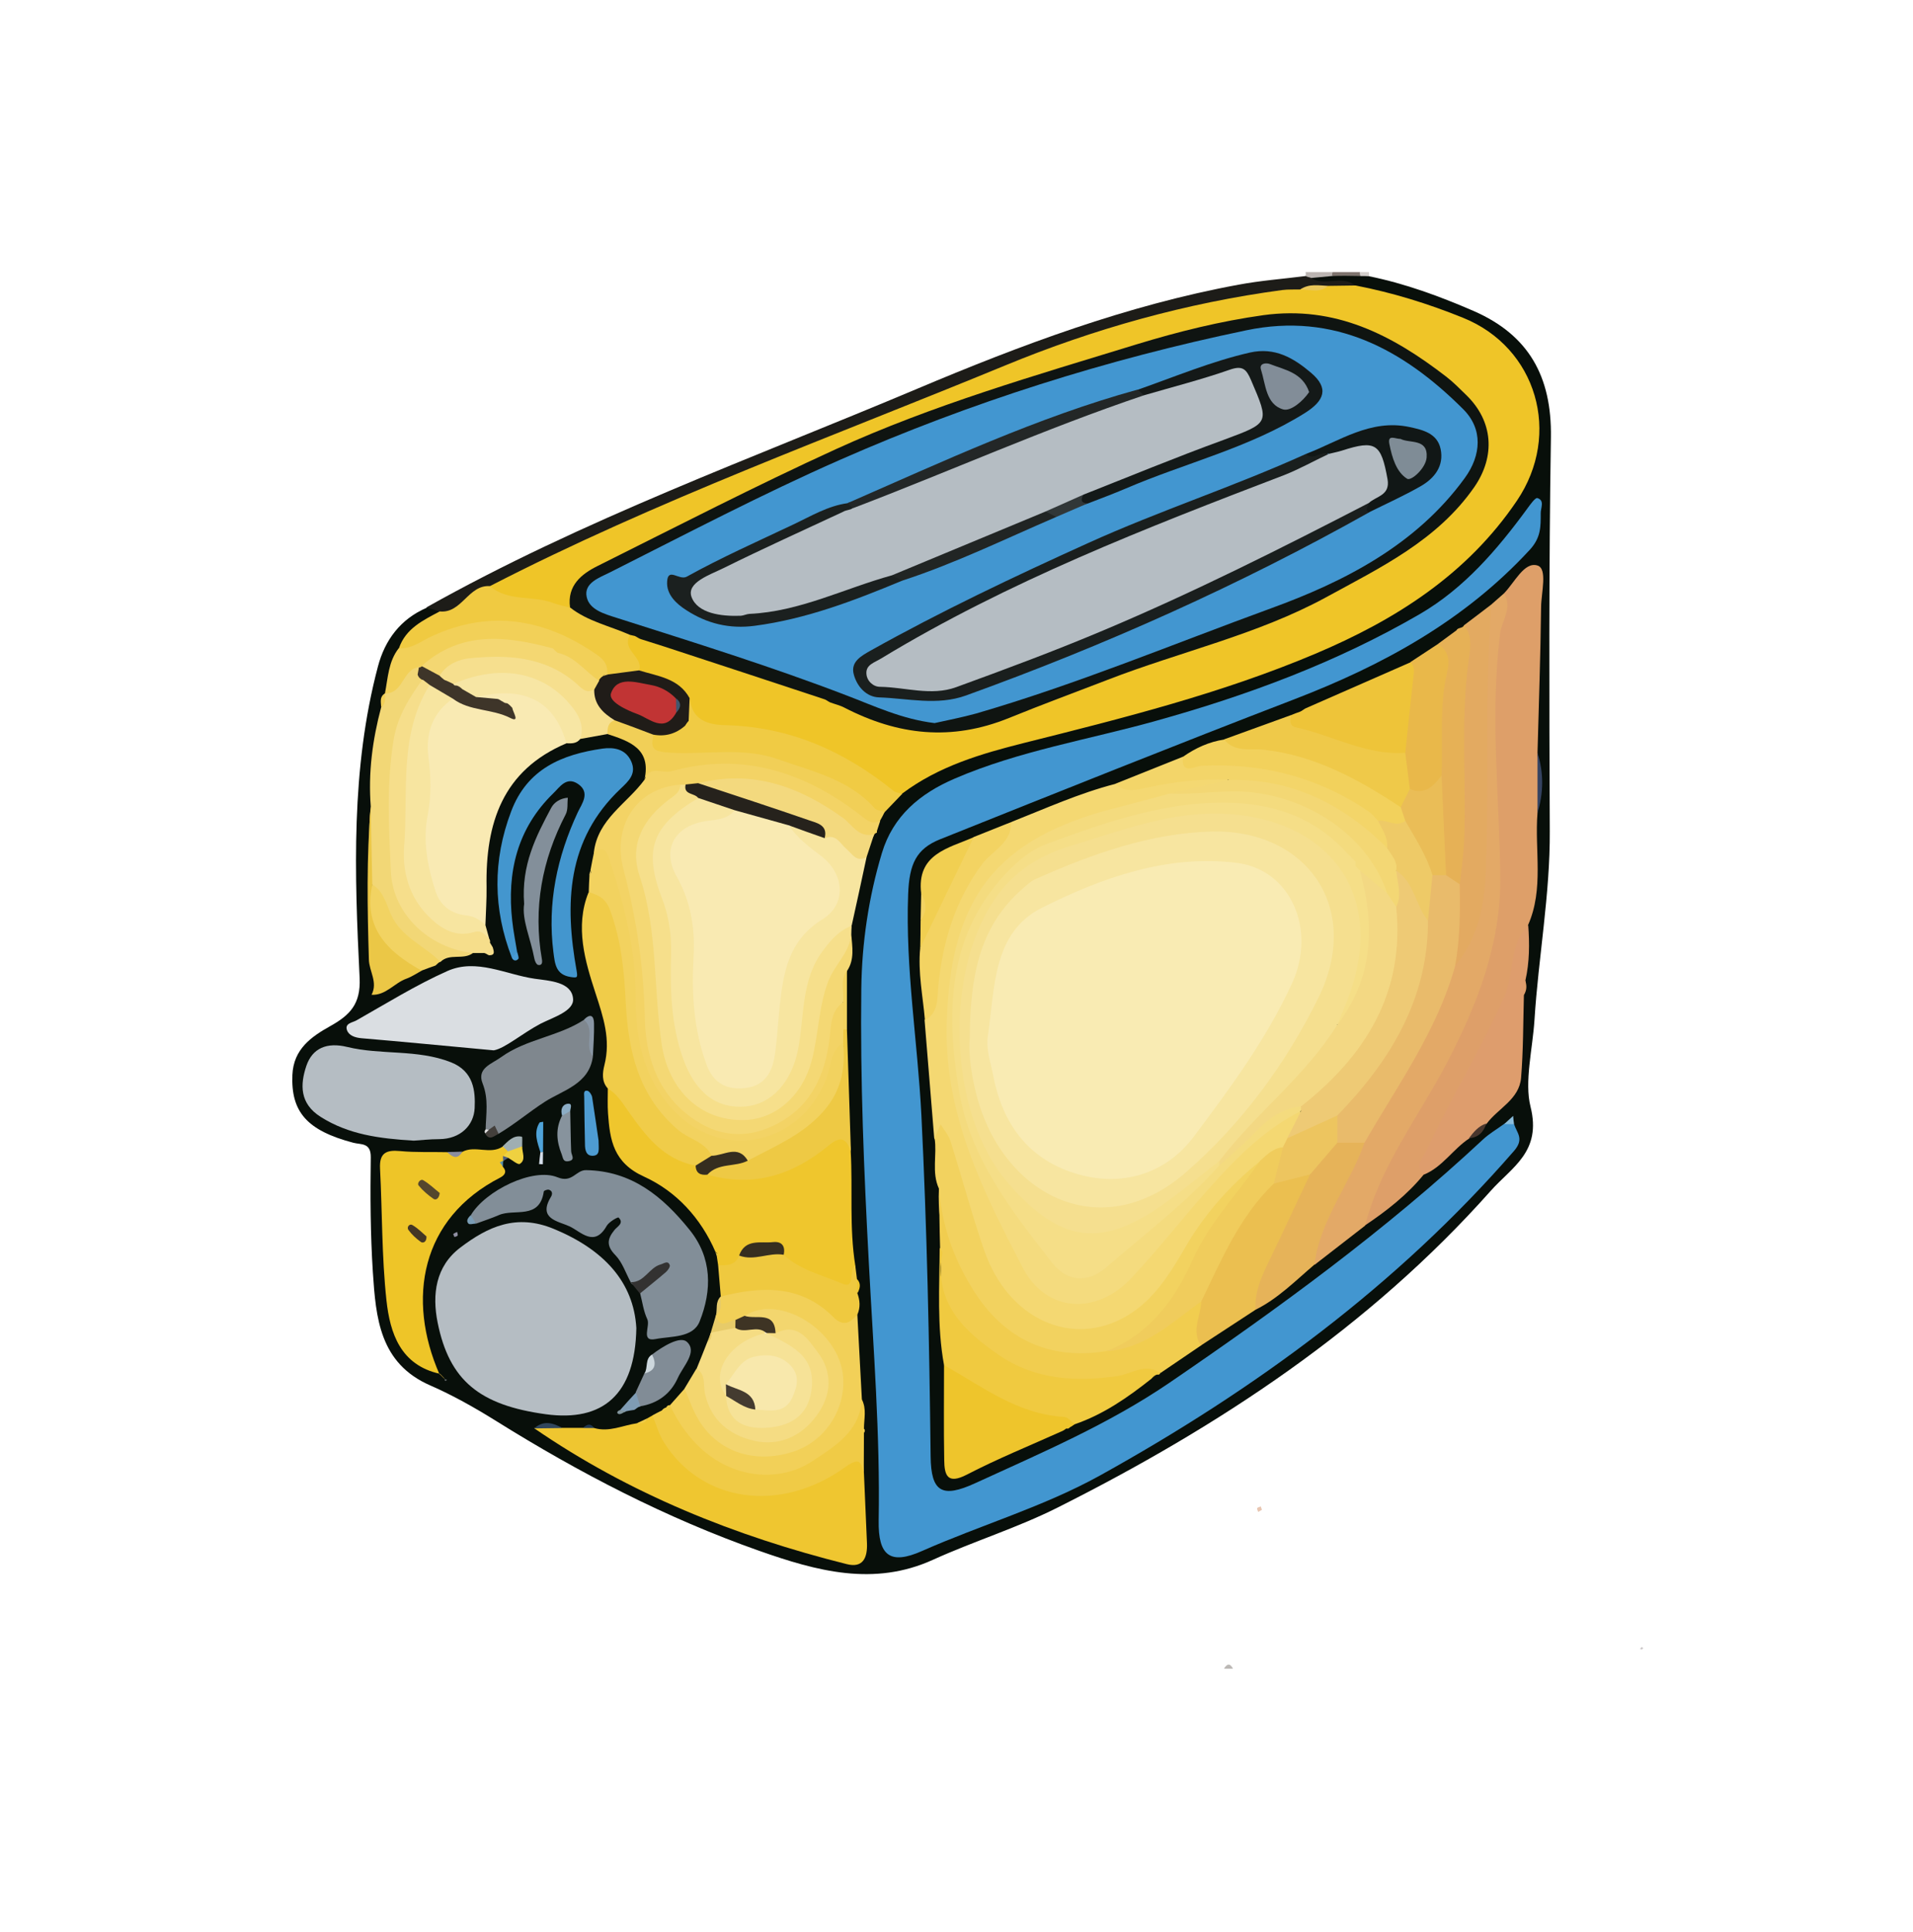 <?xml version="1.0" encoding="utf-8"?>
<!-- Generator: Adobe Illustrator 16.0.0, SVG Export Plug-In . SVG Version: 6.00 Build 0)  -->
<!DOCTYPE svg PUBLIC "-//W3C//DTD SVG 1.0//EN" "http://www.w3.org/TR/2001/REC-SVG-20010904/DTD/svg10.dtd">
<svg version="1.0" xmlns:x="http://ns.adobe.com/Extensibility/1.0/" xmlns:i="http://ns.adobe.com/AdobeIllustrator/10.0/" xmlns:graph="http://ns.adobe.com/Graphs/1.0/"
	 xmlns="http://www.w3.org/2000/svg" xmlns:xlink="http://www.w3.org/1999/xlink" xmlns:a="http://ns.adobe.com/AdobeSVGViewerExtensions/3.0/"
	 x="0px" y="0px" width="101.28px" height="102.24px" viewBox="0 0 101.28 102.24"
	 style="enable-background:new 0 0 101.28 102.24;" xml:space="preserve">
<g id="Background_xA0_Image_1_">
</g>
<g id="Layer_1_xA0_Image_1_">
	<g>
		<path style="fill-rule:evenodd;clip-rule:evenodd;fill:#BAB4B1;" d="M69.11,14.62c0.03-0.07,0.03-0.15,0.01-0.22
			c0.48,0,0.96,0,1.44,0c0.08,0.12,0.07,0.23-0.04,0.34c-0.35,0.23-0.73,0.23-1.11,0.12C69.29,14.81,69.19,14.73,69.11,14.62z"/>
		<path style="fill-rule:evenodd;clip-rule:evenodd;fill:#7D736D;" d="M70.53,14.58c-0.01-0.06,0-0.12,0.03-0.18
			c0.48,0,0.96,0,1.44,0c0.07,0.15,0.04,0.27-0.09,0.37C71.41,14.99,70.93,15.07,70.53,14.58z"/>
		<path style="fill-rule:evenodd;clip-rule:evenodd;fill:#D3CECB;" d="M72.02,14.61C72,14.54,71.99,14.47,72,14.4
			c0.16,0,0.32,0,0.48,0c0,0.07,0,0.14,0.01,0.22C72.33,14.76,72.18,14.76,72.02,14.61z"/>
		<path style="fill-rule:evenodd;clip-rule:evenodd;fill:#BCB9B6;" d="M64.8,88.32c0.16-0.27,0.32-0.31,0.48,0
			C65.12,88.32,64.96,88.32,64.8,88.32z"/>
		<path style="fill-rule:evenodd;clip-rule:evenodd;fill:#080F0A;" d="M72.02,14.61c0.16,0,0.31,0,0.46,0.01
			c1.92,0.39,3.74,1.06,5.54,1.84c2.91,1.27,4.14,3.46,4.09,6.69c-0.11,6.94-0.09,13.89-0.06,20.83c0.02,3.36-0.6,6.66-0.81,10
			c-0.1,1.54-0.54,3.28-0.21,4.59c0.6,2.39-0.98,3.19-2.11,4.46c-6.44,7.24-14.38,12.47-22.95,16.77c-2.11,1.06-4.41,1.77-6.57,2.75
			c-3.14,1.43-6.16,0.6-9.2-0.47c-4.94-1.74-9.54-4.13-13.96-6.89c-1.11-0.69-2.26-1.34-3.45-1.86c-2.7-1.17-2.89-3.59-3.05-6
			c-0.13-2.02-0.14-4.05-0.11-6.08c0.01-0.79-0.52-0.66-0.93-0.77c-2.46-0.65-3.3-1.64-3.22-3.59c0.06-1.38,1.02-2.03,2-2.58
			c1.06-0.59,1.62-1.18,1.56-2.54c-0.27-5.53-0.47-11.07,0.97-16.5c0.37-1.4,1.19-2.5,2.57-3.1c0.28-0.17,0.54-0.2,0.77,0.09
			c-0.04,0.61-0.6,0.75-0.98,1.05c-0.41,0.31-0.74,0.67-0.99,1.12c-0.4,0.66-0.45,1.44-0.7,2.15c-0.03,0.11-0.06,0.21-0.1,0.32
			c-0.1,0.27-0.13,0.56-0.19,0.84c-0.34,1.63-0.55,3.28-0.49,4.94c-0.25,2.57-0.16,5.14-0.06,7.71c0.06,1.58,0.29,1.65,1.78,1.04
			c0.15-0.06,0.29-0.13,0.44-0.19c0.26-0.13,0.52-0.24,0.78-0.37c0.09-0.06,0.19-0.11,0.29-0.17c0.05-0.03,0.1-0.05,0.14-0.08
			c0.48-0.29,1.05-0.24,1.57-0.38c0.18-0.05,0.38-0.06,0.58-0.05c0.11,0.01,0.22,0.03,0.3,0.03c0.06-0.02,0.1-0.06,0.1-0.15
			c-0.03-0.12-0.07-0.22-0.11-0.33c-0.03-0.09-0.05-0.18-0.08-0.27c-0.06-0.26-0.16-0.51-0.21-0.77c-0.13-2-0.12-3.96,0.66-5.86
			c0.74-1.8,1.89-3.1,3.79-3.66c0.29-0.1,0.59-0.19,0.89-0.29c0.49-0.14,0.96-0.33,1.48-0.28c1.77,0.51,2.13,0.93,2.13,2.48
			c-0.1,0.62-0.56,1.02-0.98,1.43c-0.74,0.73-1.34,1.54-1.75,2.49c-0.32,0.36,0.01,0.78-0.12,1.17c0,0.12,0,0.23-0.01,0.34
			c-0.01,0.3-0.04,0.59-0.11,0.88c-0.32,2.07,0.06,4.04,0.8,5.96c0.31,0.82,0.34,1.63,0.23,2.47c-0.07,0.56-0.15,1.11-0.02,1.66
			c0.07,0.43,0.06,0.88,0.07,1.31c0.06,1.42,0.43,2.53,1.91,3.27c1.65,0.83,2.92,2.22,3.65,3.99c0.05,0.11,0.08,0.22,0.11,0.34
			c0.04,0.17,0.05,0.34,0.06,0.51c-0.02,0.49,0.07,0.97,0.13,1.45c0,0.11-0.01,0.21-0.03,0.31c-0.06,0.24-0.12,0.49-0.17,0.74
			c-0.02,0.1-0.05,0.19-0.08,0.28c-0.08,0.23-0.12,0.47-0.18,0.7c-0.02,0.1-0.05,0.19-0.09,0.28c-0.08,0.18-0.15,0.36-0.21,0.55
			c-0.13,0.44-0.21,0.9-0.45,1.29c-0.23,0.35-0.47,0.68-0.7,1.03c-0.21,0.3-0.4,0.61-0.68,0.86c-0.08,0.07-0.16,0.13-0.25,0.18
			c-0.13,0.08-0.25,0.15-0.38,0.23c-0.16,0.11-0.33,0.22-0.5,0.32c-0.13,0.08-0.26,0.16-0.4,0.23c-0.19,0.1-0.39,0.19-0.59,0.26
			c-0.66,0.18-1.31,0.36-2.01,0.24c-0.27-0.05-0.54-0.07-0.81-0.01c-0.33,0.05-0.66,0.05-0.99-0.02c-0.3-0.03-0.59-0.28-0.89-0.02
			c4.53,2.71,9.29,4.83,14.36,6.23c2.09,0.58,2.19,0.49,2.2-1.62c0-0.84-0.01-1.68-0.01-2.52c0.03-0.64-0.03-1.28-0.02-1.92
			c0-0.13,0.01-0.26,0.01-0.39c0.04-0.52,0-1.03-0.16-1.53c-0.2-1.37-0.01-2.75-0.16-4.11c-0.05-0.48,0.04-0.96,0.03-1.44
			c0.07-0.35,0-0.7-0.1-1.04c-0.05-0.25-0.1-0.5-0.16-0.76c-0.34-1.92-0.17-3.85-0.18-5.78c-0.12-2.13-0.3-4.25-0.22-6.38
			c0.02-1-0.02-2,0.03-3c0.17-0.65,0.26-1.31,0.23-1.99c0-0.19,0.01-0.38,0.04-0.57c0.22-1.12,0.4-2.25,0.71-3.34
			c0.13-0.41,0.28-0.81,0.45-1.21c0.04-0.09,0.08-0.18,0.13-0.27c0.06-0.13,0.12-0.27,0.17-0.41c0.04-0.14,0.09-0.28,0.15-0.42
			c0.08-0.19,0.18-0.38,0.3-0.55c0.32-0.39,0.68-0.74,1.02-1.11c1.03-0.88,2.29-1.31,3.51-1.77c2.7-1.02,5.55-1.5,8.32-2.28
			c5.01-1.42,9.97-2.96,14.48-5.61c2.63-1.55,4.73-3.72,6.26-6.34c1.87-3.2,0.46-6.97-2.92-8.46c-1.88-0.83-3.84-1.35-5.82-1.83
			c-0.42-0.18-0.86-0.12-1.3-0.16c-0.37-0.04-0.84,0.05-0.93-0.51c0.39-0.04,0.77-0.07,1.16-0.11
			C71.03,14.59,71.52,14.6,72.02,14.61z"/>
		<path style="fill-rule:evenodd;clip-rule:evenodd;fill:#1D1C18;" d="M69.37,14.69c0.73,0.51,1.68-0.17,2.39,0.43
			c-0.37,0.4-0.86,0.34-1.32,0.36c-0.51-0.03-1.02-0.06-1.52,0.11c-5.66,0.56-11,2.31-16.27,4.35c-4.21,1.63-8.4,3.33-12.55,5.09
			c-4.48,1.91-9.11,3.51-13.34,5.98c-0.21,0.12-0.43,0.2-0.66,0.28c-0.62,0.25-1.22,0.51-1.7,1.02c-0.32,0.35-0.73,0.47-1.12,0.05
			c-0.24-0.07-0.48-0.14-0.71-0.21c8.3-4.66,17.25-7.89,25.98-11.57c5.5-2.32,11.1-4.42,17.01-5.51c1.17-0.22,2.37-0.31,3.56-0.46
			C69.2,14.65,69.28,14.67,69.37,14.69z"/>
		<path style="fill-rule:evenodd;clip-rule:evenodd;fill:#E7C5B0;" d="M66.81,79.91c-0.07,0.04-0.13,0.07-0.2,0.11
			c-0.02-0.07-0.07-0.16-0.05-0.2c0.03-0.05,0.13-0.06,0.19-0.09C66.77,79.79,66.79,79.85,66.81,79.91z"/>
		<path style="fill-rule:evenodd;clip-rule:evenodd;fill:#CBC6C8;" d="M86.92,87.3c-0.03-0.01-0.07-0.02-0.1-0.03
			c0.04-0.04,0.07-0.08,0.11-0.1c0,0,0.05,0.05,0.07,0.07C86.98,87.26,86.95,87.28,86.92,87.3z"/>
		<path style="fill-rule:evenodd;clip-rule:evenodd;fill:#4296D0;" d="M80.16,59.5c0.15,0.47,0.55,0.77,0,1.41
			c-6.21,7.14-13.7,12.62-21.92,17.18c-3,1.66-6.31,2.62-9.43,4c-1.69,0.75-2.32,0.24-2.29-1.61c0.08-4.55-0.28-9.08-0.52-13.62
			c-0.26-4.85-0.46-9.69-0.4-14.54c0.03-2.42,0.39-4.84,1.09-7.17c0.59-1.96,2.01-3.15,3.85-3.94c3.41-1.47,7.08-2.06,10.63-3.05
			c4.89-1.36,9.61-3.11,14-5.66c2.34-1.36,4.09-3.4,5.68-5.57c0.16-0.22,0.43-0.6,0.54-0.57c0.41,0.12,0.17,0.54,0.18,0.81
			c0,0.69,0.02,1.28-0.58,1.93c-3.47,3.76-7.78,6.11-12.49,7.92c-6.27,2.41-12.5,4.91-18.73,7.4c-1.27,0.51-1.63,1.32-1.69,2.9
			c-0.15,3.94,0.5,7.79,0.7,11.68c0.3,6.02,0.42,12.04,0.49,18.07c0.02,1.91,0.61,2.23,2.36,1.43c3.51-1.61,7.04-3.11,10.26-5.3
			c5.8-3.96,11.46-8.08,16.61-12.88c0.34-0.32,0.76-0.56,1.14-0.84C79.81,59.38,79.99,59.38,80.16,59.5z"/>
		<path style="fill-rule:evenodd;clip-rule:evenodd;fill:#EFC528;" d="M25.94,31.02c8.82-4.54,18.14-7.91,27.28-11.68
			c4.7-1.94,9.6-3.31,14.67-3.99c0.31-0.04,0.63-0.02,0.95-0.03c0.47-0.21,1.01,0.07,1.48-0.19c0.48-0.01,0.96-0.01,1.45-0.02
			c1.96,0.38,3.84,0.96,5.69,1.71c3.9,1.57,5.24,6.15,2.85,9.68c-2.65,3.92-6.44,6.31-10.67,8.1c-4.97,2.1-10.19,3.41-15.42,4.72
			c-2.27,0.57-4.52,1.23-6.44,2.67c-0.5,0.32-0.82-0.06-1.17-0.3c-2.42-1.73-5.05-2.85-8.07-3c-0.99-0.05-2.06-0.13-2.26-1.46
			c-0.51-1.06-1.74-1.04-2.54-1.67c-0.24-0.67-1.13-1.18-0.53-2.07c0.11-0.05,0.23-0.08,0.35-0.08c0.18,0.01,0.36,0.05,0.54,0.09
			c3.22,0.93,6.39,1.99,9.52,3.19c0.18,0.05,0.34,0.13,0.52,0.18c0.34,0.12,0.68,0.24,1,0.41c3.53,1.88,6.95,1.06,10.35-0.39
			c3.71-1.58,7.54-2.86,11.37-4.12c1.4-0.46,2.72-1.15,4-1.89c2.52-1.46,5.14-2.79,6.89-5.26c1.06-1.49,1.05-3.1-0.25-4.39
			c-2.29-2.27-4.93-3.97-8.22-4.29c-1.83-0.18-3.66,0.1-5.45,0.56c-4.57,1.16-8.98,2.81-13.48,4.2c-4.19,1.3-8,3.39-11.96,5.19
			c-1.82,0.83-3.59,1.75-5.41,2.58c-1.26,0.58-2.34,1.35-2.78,2.76c-1.25,0.1-2.43-0.27-3.62-0.51
			C26.23,31.66,25.9,31.48,25.94,31.02z"/>
		<path style="fill-rule:evenodd;clip-rule:evenodd;fill:#B5BDC3;" d="M33.69,70.29c-0.06,3.52-1.77,4.97-4.79,4.56
			c-3.51-0.48-5.11-1.78-5.73-4.85c-0.3-1.49-0.11-2.98,1.2-3.97c1.46-1.11,2.97-1.81,4.95-0.99
			C31.96,66.13,33.55,67.85,33.69,70.29z"/>
		<path style="fill-rule:evenodd;clip-rule:evenodd;fill:#DE9F69;" d="M79.62,31.41c0.57-0.58,1.08-1.7,1.78-1.48
			c0.54,0.17,0.2,1.43,0.19,2.19c-0.03,2.57-0.12,5.15-0.19,7.72c0.13,1.06,0.12,2.12,0,3.18c-0.16,1.98,0.35,4.02-0.5,5.94
			c-0.5,3.14-1.81,5.96-3.35,8.71c-0.82,1.45-1.65,2.9-2.17,4.49c-0.88,1.08-1.97,1.93-3.12,2.7c-0.48-0.71,0.01-1.3,0.26-1.89
			c1.02-2.35,2.4-4.51,3.65-6.73c2.12-3.75,3.24-7.74,2.87-12.03c-0.22-2.55-0.1-5.1-0.18-7.64C78.8,34.81,79.1,33.09,79.62,31.41z"
			/>
		<path style="fill-rule:evenodd;clip-rule:evenodd;fill:#F4D872;" d="M53.53,43.51c1.82-0.72,3.61-1.53,5.51-2.02
			c1.15,0.07,2.24-0.36,3.37-0.47c0.86-0.08,1.72-0.27,2.55,0.13c0.27,0.62-0.25,0.58-0.58,0.67c-0.71,0.19-1.45,0.2-2.15,0.44
			c-2.04,0.66-4.2,0.96-6.19,1.82c-3.13,1.36-4.77,3.81-5.33,7.13c-0.75,4.47,0.09,8.64,2.2,12.6c0.34,0.64,0.56,1.33,0.87,1.97
			c1.69,3.47,4.29,3.77,6.64,0.75c1.55-1.99,3.31-3.78,5.03-5.61c0.75-0.79,1.67-1.36,2.52-2.02c0.23-0.17,0.47-0.3,0.77-0.23
			c0.54,0.66-0.22,1.06-0.32,1.59c-0.1,0.21-0.24,0.41-0.42,0.57c-0.42,0.31-0.87,0.57-1.25,0.92c-1.58,1.43-2.98,2.99-4.01,4.87
			c-0.54,0.98-1.23,1.86-2.07,2.62c-2.38,2.17-6.04,1.74-7.85-0.94c-0.84-1.24-1.31-2.64-1.7-4.07c-0.37-1.35-0.85-2.66-1.19-4.01
			c-0.18-0.71-0.3,0.43-0.47,0.01c-0.17-2.08-0.34-4.16-0.51-6.24c0.35-0.48,0.31-1.05,0.35-1.59c0.25-3.38,1.47-6.3,4.03-8.6
			C53.43,43.73,53.47,43.61,53.53,43.51z"/>
		<path style="fill-rule:evenodd;clip-rule:evenodd;fill:#EFC62D;" d="M38.02,66.96c-0.02-0.16-0.05-0.32-0.07-0.47
			c0.06-0.1,0.03-0.18-0.07-0.23c-0.77-1.79-2.08-3.21-3.77-3.98c-1.64-0.74-1.82-1.94-1.92-3.36c-0.03-0.44-0.01-0.88-0.01-1.31
			c0.71-0.1,0.94,0.47,1.24,0.91c0.89,1.35,2,2.44,3.55,3.01c0.24,0.16,0.48,0.31,0.77,0.35c1.75,0.44,3.38,0.14,4.89-0.81
			c0.4-0.25,0.78-0.54,1.19-0.78c0.76-0.44,1.19-0.26,1.22,0.66c0.11,2.01-0.08,4.02,0.24,6.02c-0.11,1.4-0.35,1.58-1.56,0.94
			c-0.79-0.41-1.79-0.46-2.37-1.25c-0.64-0.8-1.13-0.79-2.06,0.08C38.91,67.11,38.52,67.38,38.02,66.96z"/>
		<path style="fill-rule:evenodd;clip-rule:evenodd;fill:#F9EAB3;" d="M29.99,39.34c-3.39,1.43-4.29,4.24-4.23,7.6
			c0.01,0.67-0.04,1.35-0.06,2.02c-1.98-0.13-2.84-0.84-3.25-2.67c-0.24-1.06-0.33-2.13-0.15-3.2c0.17-0.99,0.15-1.98,0.04-2.98
			c-0.15-1.3,0.24-2.44,1.27-3.29c1.09-0.23,1.94,0.71,2.97,0.67c-0.02-0.01,0.06-0.04,0.06-0.04s-0.05-0.07-0.05-0.07
			c-0.07-0.03-0.14-0.05-0.22-0.07c-0.14-0.02-0.27-0.03-0.42-0.04c-0.31-0.09-0.74,0.02-0.78-0.49c1.63-0.88,3.9-0.23,4.74,1.35
			C30.11,38.5,30.31,38.91,29.99,39.34z"/>
		<path style="fill-rule:evenodd;clip-rule:evenodd;fill:#EFC630;" d="M31.46,75.58c0.79,0.23,1.5-0.14,2.25-0.25
			c0.21-0.07,0.46-0.03,0.59-0.28c0.08-0.05,0.17-0.09,0.25-0.14c0.69,0.53,0.86,1.42,1.46,2.03c2.02,2.06,4.94,2.52,7.5,1.14
			c0.39-0.21,0.75-0.46,1.12-0.7c0.98-0.61,1.02-0.59,1.11,0.6c0.05,1.23,0.11,2.46,0.16,3.69c0.03,0.75-0.19,1.34-1.08,1.11
			c-5.91-1.48-11.49-3.72-16.54-7.19c0.5-0.18,1-0.16,1.5-0.02c0.36,0,0.73,0,1.09,0C31.07,75.48,31.27,75.45,31.46,75.58z"/>
		<path style="fill-rule:evenodd;clip-rule:evenodd;fill:#828E98;" d="M33.39,67.86c-0.26-0.48-0.44-1.05-0.81-1.43
			c-0.48-0.49-0.44-0.85-0.05-1.33c0.14-0.18,0.53-0.36,0.22-0.66c-0.04-0.04-0.51,0.23-0.63,0.44c-0.66,1.17-1.38,0.29-1.98,0.02
			c-0.59-0.27-1.67-0.39-0.98-1.54c0.09-0.14,0.11-0.32-0.09-0.39c-0.08-0.03-0.27,0.04-0.28,0.09c-0.22,1.52-1.56,0.89-2.38,1.25
			c-0.39,0.17-0.8,0.3-1.2,0.45c-0.16-0.11-0.25-0.26-0.28-0.45c0.76-1.28,3.28-2.54,4.59-2c0.78,0.32,0.97-0.39,1.51-0.38
			c2.42,0.04,4.06,1.4,5.47,3.15c1.21,1.49,1.2,3.21,0.54,4.86c-0.35,0.88-1.52,0.77-2.33,0.93c-0.81,0.16-0.27-0.69-0.44-1.05
			c-0.2-0.42-0.26-0.91-0.38-1.37c0.04-0.38,0.29-0.64,0.55-0.89c-0.24,0.19-0.42,0.46-0.77,0.45
			C33.54,68.02,33.44,67.98,33.39,67.86z"/>
		<path style="fill-rule:evenodd;clip-rule:evenodd;fill:#F7E5A0;" d="M45.88,45.36c-0.26,1.21-0.52,2.42-0.79,3.63
			c-1.6,1.62-2.31,3.59-2.36,5.84c-0.01,0.51-0.16,1.03-0.33,1.52c-0.47,1.44-1.67,2.43-3.03,2.54c-1.36,0.1-2.64-0.7-3.3-2.14
			c-0.62-1.36-0.9-2.82-0.89-4.31c0.01-1.97-0.14-3.88-0.78-5.78c-0.68-1.99,0.38-3.77,2.49-4.66c0.79,0.09,1.61,0.11,2.09,0.91
			c-0.16,0.78-0.85,0.73-1.4,0.86c-1.59,0.38-2.09,1.25-1.32,2.71c0.66,1.26,0.86,2.54,0.82,3.92c-0.05,1.55-0.09,3.12,0.33,4.64
			c0.11,0.38,0.19,0.78,0.35,1.14c0.31,0.69,0.81,1.09,1.59,1.01c0.74-0.08,1.1-0.58,1.28-1.25c0.35-1.32,0.34-2.69,0.51-4.03
			c0.17-1.32,0.74-2.32,1.75-3.15c1.55-1.27,1.52-2.18-0.01-3.48c-0.48-0.41-1.04-0.76-1.18-1.45c0.7-0.74,1.24,0.18,1.87,0.19
			C44.65,43.91,45.03,45.04,45.88,45.36z"/>
		<path style="fill-rule:evenodd;clip-rule:evenodd;fill:#E3A967;" d="M79.62,31.41c0.49,0.76-0.12,1.43-0.2,2.13
			c-0.54,4.29-0.04,8.58,0.01,12.87c0.03,3.55-1.21,6.75-2.83,9.85c-1.49,2.84-3.51,5.42-4.33,8.61c-0.89,0.69-1.78,1.38-2.67,2.07
			c-0.52-0.68-0.12-1.32,0.16-1.91c0.75-1.55,1.44-3.12,2.18-4.67c0.54-1.2,1.33-2.26,2.05-3.35c1.3-1.97,2.01-4.21,3-6.34
			c0.96-1.76,1.31-3.67,1.34-5.64c0.04-3.03-0.02-6.06,0.03-9.08c0.02-1.34-0.01-2.71,0.61-3.97C79.18,31.8,79.4,31.6,79.62,31.41z"
			/>
		<path style="fill-rule:evenodd;clip-rule:evenodd;fill:#B5BDC3;" d="M21.91,60.37c-1.85-0.11-3.46-0.33-4.92-1.25
			c-1.14-0.71-1.1-1.73-0.77-2.71c0.32-0.94,1.09-1.26,2.16-1c1.8,0.44,3.7,0.11,5.49,0.81c1.22,0.48,1.3,1.54,1.26,2.42
			c-0.04,0.92-0.75,1.64-1.87,1.65C22.75,60.29,22.24,60.35,21.91,60.37z"/>
		<path style="fill-rule:evenodd;clip-rule:evenodd;fill:#EEC528;" d="M23.29,72.71c-2.09-0.46-2.64-2.15-2.83-3.89
			c-0.25-2.31-0.22-4.65-0.34-6.98c-0.04-0.82,0.33-0.99,1.06-0.92c0.83,0.08,1.66,0.04,2.49,0.06c0.27,0.1,0.54,0.21,0.81-0.02
			c0.68-0.36,1.47,0.17,2.14-0.28c0.17-0.08,0.27,0.01,0.34,0.16c0.02,0.17-0.11,0.26-0.18,0.37c-0.03,0.09-0.07,0.17-0.14,0.25
			l0-0.02c-0.11,0.11-0.07,0.21-0.01,0.32c0.22,0.25,0.1,0.43-0.14,0.56c-4.22,2.16-4.97,6.43-3.22,10.42L23.29,72.71z"/>
		<path style="fill-rule:evenodd;clip-rule:evenodd;fill:#DADEE2;" d="M26.14,55.59c-2.72-0.25-4.85-0.46-6.99-0.64
			c-0.35-0.03-0.68-0.14-0.78-0.43c-0.13-0.37,0.31-0.4,0.51-0.52c1.59-0.9,3.15-1.87,4.81-2.61c1.54-0.68,3.09,0.19,4.62,0.41
			c0.77,0.11,1.96,0.16,2.03,1.06c0.06,0.65-1.05,0.98-1.72,1.32C27.62,54.71,26.73,55.49,26.14,55.59z"/>
		<path style="fill-rule:evenodd;clip-rule:evenodd;fill:#F2D25F;" d="M49.48,60.24c0.11-0.24,0.21-0.49,0.32-0.73
			c0.18,0.29,0.42,0.56,0.52,0.88c0.61,1.93,1.13,3.89,1.79,5.8c1.27,3.65,4.68,5.18,7.59,3.43c1.4-0.84,2.25-2.22,3.05-3.6
			c1.03-1.78,2.37-3.28,3.96-4.56c0.31,0.45,0,0.77-0.27,1.04c-1.57,1.58-2.58,3.53-3.61,5.47c-0.97,1.83-2.32,3.23-4.37,3.83
			c-2.42,0.66-5.5-0.6-6.96-2.84c-1.2-1.84-1.9-3.82-1.79-6.05C49.31,62.04,49.62,61.12,49.48,60.24z"/>
		<path style="fill-rule:evenodd;clip-rule:evenodd;fill:#F6DF8B;" d="M36.96,42.24c-2.46,1.47-2.9,2.75-1.9,5.34
			c0.36,0.93,0.49,1.92,0.47,2.92c-0.05,1.88-0.01,3.74,0.64,5.54c0.64,1.78,1.76,2.66,3.31,2.52c1.39-0.13,2.43-1.3,2.77-3.01
			c0.35-1.77,0.14-3.68,1.33-5.25c0.42-0.56,0.84-1.05,1.51-1.3c-0.01,0.16-0.02,0.31-0.02,0.47c-0.05,0.72-0.24,1.36-0.61,2.01
			c-0.6,1.04-0.73,2.26-0.9,3.45c-0.08,0.56-0.19,1.1-0.36,1.63c-0.56,1.74-2.09,2.98-3.73,3.07c-1.85,0.1-3.38-0.83-4.22-2.56
			c-0.51-1.06-0.66-2.22-0.76-3.36c-0.2-2.37-0.21-4.75-0.94-7.07c-0.58-1.85,0.11-3.35,1.59-4.54c0.22-0.17,0.47-0.31,0.64-0.53
			c0.1-0.08,0.22-0.13,0.35-0.14C36.51,41.59,36.96,41.68,36.96,42.24z"/>
		<path style="fill-rule:evenodd;clip-rule:evenodd;fill:#4396CE;" d="M27.1,50.69c-1-2.58-1.02-5.15-0.04-7.74
			c0.85-2.26,2.69-3.02,4.84-3.33c0.59-0.08,1.22,0.01,1.52,0.68c0.29,0.66-0.15,1.05-0.56,1.44c-2.87,2.71-2.97,6.09-2.33,9.65
			c0.06,0.36,0.03,0.37-0.31,0.32c-0.8-0.12-0.84-0.7-0.92-1.31c-0.33-2.6,0.19-5.05,1.29-7.41c0.2-0.43,0.69-1.04,0.01-1.5
			c-0.62-0.42-0.98,0.19-1.31,0.5c-1.91,1.86-2.46,4.18-2.17,6.75c0.06,0.55,0.17,1.1,0.26,1.65C27.35,50.55,27.25,50.65,27.1,50.69
			z"/>
		<path style="fill-rule:evenodd;clip-rule:evenodd;fill:#F1CD4F;" d="M49.72,62.89c0.14,1.95,0.76,3.73,1.81,5.39
			c1.62,2.59,4.01,3.72,7.04,3.23c1.44-0.29,2.51-1.23,3.68-2.01c0.43-0.29,0.77-0.84,1.43-0.62c0.28,0.78,0.03,1.55-0.08,2.32
			c-0.72,0.49-1.43,0.97-2.15,1.46c-1.55,0.32-3.07,0.74-4.69,0.64c-2.91-0.17-5.01-1.66-6.71-3.88c-0.29-0.38-0.22-0.83-0.23-1.27
			c-0.02-0.72,0.06-1.43-0.05-2.15C49.74,64.98,49.73,63.93,49.72,62.89z"/>
		<path style="fill-rule:evenodd;clip-rule:evenodd;fill:#F3D365;" d="M36.3,41.53c-0.1,0-0.19,0-0.29,0
			c-1.55,0.67-2.75,1.61-2.77,3.5c-0.01,0.73,0.17,1.43,0.39,2.1c0.63,1.96,0.75,3.98,0.79,6.01c0.02,1.22,0.26,2.37,0.67,3.5
			c0.69,1.92,2.38,3.08,4.28,3.01c1.78-0.07,3.38-1.42,3.95-3.31c0.22-0.73,0.2-1.5,0.4-2.23c0.14-0.49,0.15-1.18,0.99-1.05
			c0.11,0.45,0.03,0.9,0.05,1.35c-0.01,0.26,0.02,0.52-0.03,0.77c-0.46,1.26-0.74,2.6-1.69,3.66c-2.51,2.81-6.58,2.38-8.44-0.91
			c-0.97-1.72-1.34-3.58-1.31-5.52c0.03-2.16-0.54-4.18-1.18-6.19c-0.13-0.41-0.28-0.84-0.67-1.1c0.2-1.77,1.76-2.59,2.68-3.85
			c0.18-0.23-0.07-0.76,0.41-0.75c1.52,0.04,2.94-0.6,4.51-0.4c2.88,0.36,5.34,1.55,7.56,3.33c-0.06,0.17-0.11,0.35-0.17,0.52
			l-0.01,0.1l-0.09,0.04l-0.04,0.05c-0.18,0.44-0.49,0.31-0.78,0.16c-0.35-0.19-0.67-0.43-0.98-0.68c-2.14-1.69-4.55-2.38-7.25-2
			C36.93,41.69,36.6,41.71,36.3,41.53z"/>
		<path style="fill-rule:evenodd;clip-rule:evenodd;fill:#F2D058;" d="M35.47,74.37c0.26-0.29,0.52-0.59,0.78-0.88
			c0.57,0.32,0.69,0.96,1.01,1.45c1.41,2.14,4.48,2.46,6.08,0.62c0.9-1.04,1.27-2.23,0.72-3.55c-0.55-1.32-1.55-2.12-2.99-2.28
			c-0.54-0.06-1.11-0.2-1.64,0.11c-0.17,0.17-0.36,0.29-0.6,0.36c-0.48,0.06-1.1,0.32-0.92-0.61l0,0c0.27-0.27-0.01-0.68,0.24-0.96
			l0.01-0.02c1.21-1.01,3.72-0.92,5.41,0.23c0.56,0.39,1.11,0.73,1.82,0.73c0.08,1.5,0.16,2.99,0.24,4.49
			c0.24,0.77-0.04,1.38-0.56,1.95c-2.66,2.9-5.96,3.12-8.55,0.52C35.94,75.95,35.33,75.33,35.47,74.37z"/>
		<path style="fill-rule:evenodd;clip-rule:evenodd;fill:#F4D874;" d="M44.64,53.04c-0.67,0.48-0.63,1.21-0.72,1.92
			c-0.25,1.99-1.01,3.67-2.94,4.6c-1.71,0.83-3.28,0.5-4.67-0.64c-1.56-1.27-2.13-3.13-2.17-5c-0.06-2.69-0.43-5.28-1.12-7.86
			c-0.65-2.39,0.73-4.38,3-4.53c-0.01,0.42-0.33,0.58-0.62,0.8c-1.33,1.02-2.1,2.33-1.54,4.03c0.97,2.9,0.73,5.94,1.17,8.9
			c0.37,2.45,2.06,4.07,4.36,4.02c1.68-0.04,3.09-1.29,3.58-3.13c0.37-1.38,0.36-2.83,0.87-4.19c0.33-0.88,1.13-1.52,1.23-2.5
			c0.05,0.65,0.18,1.32-0.22,1.92C44.6,51.91,44.94,52.51,44.64,53.04z"/>
		<path style="fill-rule:evenodd;clip-rule:evenodd;fill:#F0CA40;" d="M49.75,66.02c0.05,0.11,0.16,0.22,0.14,0.32
			c-0.45,2.6,1.13,4.1,3,5.38c1.9,1.3,4.04,1.43,6.27,1.11c0.74-0.11,1.48-0.72,2.27-0.16c-0.03,0.07-0.08,0.1-0.15,0.08
			c-0.14,0.02-0.23,0.12-0.32,0.22c-1.25,0.99-2.54,1.89-4.06,2.41c-2.36-0.14-4.41-1.1-6.31-2.44c-0.26-0.19-0.51-0.37-0.61-0.69
			C49.6,70.18,49.74,68.1,49.75,66.02z"/>
		<path style="fill-rule:evenodd;clip-rule:evenodd;fill:#F0CC49;" d="M36.84,61.69c-1.71-0.31-2.66-1.58-3.57-2.87
			c-0.32-0.45-0.6-0.92-1.09-1.21c-0.34-0.37-0.28-0.84-0.18-1.24c0.34-1.36-0.05-2.51-0.48-3.83c-0.53-1.63-1.1-3.49-0.36-5.31
			c0.83-0.31,1.17,0.22,1.42,0.85c0.6,1.5,0.73,3.07,0.78,4.67c0.05,1.46,0.23,2.9,0.82,4.28c0.58,1.38,1.51,2.41,2.77,3.16
			c0.39,0.23,0.76,0.44,0.8,0.95C37.62,61.59,37.27,61.71,36.84,61.69z"/>
		<path style="fill-rule:evenodd;clip-rule:evenodd;fill:#DE9D6D;" d="M75.38,62.17c-0.54-0.48-0.04-0.88,0.14-1.26
			c1.27-2.77,2.89-5.37,4.13-8.18c0.54-1.23,0.22-2.72,1.26-3.76c0.07,0.98,0.07,1.95-0.15,2.92c0.03,0.27,0.01,0.53-0.08,0.78
			c-0.04,1.46-0.03,2.93-0.15,4.38c-0.1,1.14-1.22,1.61-1.82,2.42c-0.27,0.3-0.62,0.51-0.92,0.78
			C76.92,60.82,76.37,61.77,75.38,62.17z"/>
		<path style="fill-rule:evenodd;clip-rule:evenodd;fill:#EEC52C;" d="M49.98,72.25c2.02,1.13,3.89,2.6,6.35,2.74
			c0.2,0.01,0.38,0.25,0.58,0.39l0-0.01c-0.08,0.06-0.17,0.12-0.26,0.17l-0.09,0.07l-0.12,0c-0.08,0.07-0.17,0.12-0.27,0.16
			c-1.67,0.75-3.37,1.44-4.99,2.28c-1.03,0.53-1.18,0.02-1.19-0.78C49.96,75.6,49.98,73.92,49.98,72.25z"/>
		<path style="fill-rule:evenodd;clip-rule:evenodd;fill:#E3AA61;" d="M78.96,31.99c-0.37,4.66-0.12,9.33-0.29,13.99
			c-0.06,1.79-0.38,3.65-1.63,5.14c-0.45-0.48-0.23-1.05-0.19-1.59c0.07-0.91-0.01-1.82,0.06-2.73c0.38-2.77,0.17-5.56,0.21-8.35
			c0.03-1.79,0.2-3.57,0.38-5.35C77.99,32.73,78.48,32.36,78.96,31.99z"/>
		<path style="fill-rule:evenodd;clip-rule:evenodd;fill:#EBBF50;" d="M63.58,71.21c-0.53-0.78,0-1.55,0.01-2.33
			c0.33-2.08,1.46-3.77,2.7-5.4c0.31-0.4,0.69-0.76,1.13-1.05c0.62-0.27,1.21-0.69,1.94-0.34c0.24,0.46-0.05,0.85-0.21,1.24
			c-0.83,2.03-1.93,3.93-2.68,5.99C65.51,69.95,64.55,70.58,63.58,71.21z"/>
		<path style="fill-rule:evenodd;clip-rule:evenodd;fill:#7F878E;" d="M25.71,59.78c0.02-0.82,0.17-1.61-0.16-2.44
			c-0.32-0.81,0.49-1.03,0.98-1.39c1.33-0.96,3.03-1.09,4.38-1.97c0.48-0.09,0.37,0.28,0.4,0.52c0.05,0.47-0.07,0.95,0.08,1.41
			c-0.19,1.47-1.59,1.79-2.54,2.4c-0.84,0.54-1.6,1.19-2.46,1.7c-0.13-0.15-0.29-0.14-0.46-0.12
			C25.84,59.88,25.77,59.84,25.71,59.78z"/>
		<path style="fill-rule:evenodd;clip-rule:evenodd;fill:#F0CB44;" d="M36.52,36.95c0.1,1.16,0.96,1.41,1.87,1.43
			c3.41,0.08,6.32,1.37,8.93,3.49c0.11,0.09,0.3,0.09,0.45,0.14c-0.31,0.32-0.62,0.65-0.93,0.97c-0.33,0.22-0.6,0.08-0.87-0.12
			c-2.74-1.96-5.73-3.06-9.17-2.67c-0.59,0.07-1.21,0.08-1.79-0.1c-0.57-0.18-1.06-0.45-0.74-1.2c0.42-0.47,1.16-0.2,1.59-0.66
			c0.12-0.11,0.22-0.23,0.27-0.4C36.21,37.51,36.18,37.15,36.52,36.95z"/>
		<path style="fill-rule:evenodd;clip-rule:evenodd;fill:#F2D25F;" d="M37.68,61.16c-0.37-0.74-1.21-0.87-1.78-1.36
			c-2.09-1.78-2.64-4.16-2.77-6.73c-0.08-1.67-0.24-3.3-0.83-4.9c-0.23-0.63-0.62-0.8-1.13-0.95c0.01-0.3,0.02-0.6,0.04-0.91
			c0.06-0.04,0.08-0.09,0.08-0.15c-0.01-0.06-0.02-0.09-0.03-0.09c0.06-0.32,0.12-0.65,0.19-0.97c0.63-0.4,0.72,0.1,0.86,0.52
			c0.75,2.32,1.35,4.64,1.34,7.13c-0.01,2.21,0.43,4.39,2.06,6.07c2.6,2.67,6.71,1.74,8.04-1.75c0.25-0.65,0.2-1.46,0.9-1.89
			c0.4,2.47-0.3,3.96-2.54,5.32c-0.74,0.45-1.52,0.85-2.38,1.03C39.07,61.25,38.33,61.42,37.68,61.16z"/>
		<path style="fill-rule:evenodd;clip-rule:evenodd;fill:#F0CA41;" d="M25.94,31.02c0.97,0.84,2.26,0.48,3.34,0.89
			c0.29,0.11,0.6,0.17,0.9,0.25c1.13,0.33,2.36,0.44,3.17,1.45c-0.46,0.79,0.72,1.15,0.49,1.87c-0.46,0.51-1.05,0.41-1.63,0.37
			c-0.12-0.06-0.21-0.14-0.29-0.24c-2.01-2.4-5.69-3.05-8.94-1.61c-0.58,0.26-1.14,0.82-1.86,0.31c0.36-1.05,1.28-1.48,2.16-1.95
			C24.45,32.48,24.79,30.94,25.94,31.02z"/>
		<path style="fill-rule:evenodd;clip-rule:evenodd;fill:#EEC439;" d="M68.37,37.84c0.15-0.06,0.3-0.12,0.45-0.17
			c0.11-0.04,0.2-0.13,0.3-0.18c1.85-0.81,3.69-1.62,5.54-2.43c0.4-0.03,0.48,0.3,0.45,0.55c-0.14,1.41,0.06,2.86-0.57,4.2
			c-0.44,0.46-1.01,0.41-1.56,0.32c-1.45-0.23-2.82-0.79-4.21-1.24C68.3,38.72,67.88,38.42,68.37,37.84z"/>
		<path style="fill-rule:evenodd;clip-rule:evenodd;fill:#F0CB46;" d="M35.47,74.37c1.82,3.89,5.43,4.35,7.51,2.98
			c1.18-0.78,2.54-1.56,2.65-3.28c0.26,0.5,0.11,1.03,0.11,1.55c-0.01,0.07-0.01,0.14,0,0.21c0,0.72-0.01,1.44-0.01,2.15
			c-0.14-0.63-0.23-0.86-0.97-0.34c-3.46,2.49-7.62,1.88-9.62-1.32c-0.27-0.43-0.4-0.94-0.6-1.41c0.17-0.09,0.33-0.18,0.5-0.26
			c0.06-0.08,0.13-0.13,0.23-0.16C35.32,74.4,35.38,74.36,35.47,74.37z"/>
		<path style="fill-rule:evenodd;clip-rule:evenodd;fill:#E6B359;" d="M66.47,69.32c-0.06-1,0.37-1.86,0.79-2.73
			c0.71-1.47,1.4-2.96,2.1-4.44c0.08-1.01,0.81-1.5,1.58-1.94c0.47-0.08,0.92-0.11,1.3,0.26c-0.76,2.2-2.35,4.07-2.65,6.46
			C68.59,67.78,67.66,68.73,66.47,69.32z"/>
		<path style="fill-rule:evenodd;clip-rule:evenodd;fill:#F7E5A0;" d="M23.98,36.97c-1.08,0.75-1.45,1.83-1.3,3.06
			c0.13,1.04,0.17,2.04-0.03,3.07c-0.28,1.4-0.02,2.77,0.42,4.1c0.24,0.74,0.85,1.17,1.61,1.25c0.44,0.04,0.73,0.24,1.02,0.51
			c0.07,0.24,0.13,0.48,0.2,0.72c-2.56,0.27-3.93-0.66-4.6-3.12c-0.18-0.66-0.3-1.33-0.29-2.01c0.04-1.8,0.26-3.58,0.3-5.38
			c0.03-1.15,0.67-2.11,1.36-3C23.27,36.16,23.85,36.21,23.98,36.97z"/>
		<path style="fill-rule:evenodd;clip-rule:evenodd;fill:#EFC949;" d="M68.37,37.84c-0.07,0.28-0.13,0.58,0.26,0.66
			c1.93,0.42,3.7,1.49,5.76,1.34c0.47,0.54,0.48,1.2,0.5,1.85c-0.09,0.47-0.28,0.88-0.73,1.11c-0.43,0.07-0.76-0.15-1.09-0.37
			c-2.08-1.41-4.37-2.24-6.88-2.5c-0.54-0.06-1.26,0.05-1.38-0.8C66,38.7,67.19,38.27,68.37,37.84z"/>
		<path style="fill-rule:evenodd;clip-rule:evenodd;fill:#F2D776;" d="M19.63,42.69c-0.14-1.79,0.09-3.53,0.55-5.26
			c0.19-0.21,0.03-0.52,0.2-0.73l0,0.01c0.61-0.44,0.75-1.43,1.7-1.48c0.15,0.12,0.23,0.27,0.3,0.44c0.04,0.12,0.06,0.24,0.07,0.36
			c-0.02,0.13-0.05,0.25-0.1,0.36c-2.01,3.08-1.38,6.52-1.23,9.85c0.07,1.63,1.11,2.85,2.7,3.5c0.43,0.18,0.93,0.27,1.22,0.7
			c-0.51,0.39-1.24-0.01-1.72,0.47c-2.23-0.68-3.15-2.45-3.75-4.5C19.6,45.16,19.48,43.92,19.63,42.69z"/>
		<path style="fill-rule:evenodd;clip-rule:evenodd;fill:#F3D66E;" d="M39.43,69.64c1.85-1.2,5.04,0.8,5.21,3.26
			c0.12,1.75-1,3.41-2.67,3.94c-2.04,0.65-3.98,0-5-1.72c-0.3-0.51-0.49-1.08-0.73-1.63c0.21-0.35,0.42-0.7,0.63-1.05
			c0.84,0.04,0.62,0.78,0.76,1.22c0.61,1.95,2.46,2.83,4.23,1.96c1.1-0.54,1.75-1.71,1.57-2.83c-0.18-1.14-1.08-1.95-2.37-2.13
			C40.63,70.14,40,69.94,39.43,69.64z"/>
		<path style="fill-rule:evenodd;clip-rule:evenodd;fill:#E6B156;" d="M77.51,33.1c0.5,0.6,0.31,1.32,0.23,1.94
			c-0.41,3.13-0.11,6.27-0.22,9.4c-0.03,0.79-0.15,1.57-0.23,2.35c-0.54,0.09-0.78-0.26-0.97-0.67c-0.15-1.69-0.31-3.38-0.36-5.08
			c-0.19-2.32,0.27-4.63,0.17-6.96c0.33-0.24,0.65-0.48,0.98-0.72C77.18,33.2,77.43,33.27,77.51,33.1L77.51,33.1z"/>
		<path style="fill-rule:evenodd;clip-rule:evenodd;fill:#F6DE8B;" d="M25.03,50.44c-2.3-0.26-4.25-2.04-4.34-4.36
			c-0.1-2.3-0.23-4.62,0.15-6.93c0.21-1.25,0.83-2.22,1.53-3.19c0.23-0.04,0.5-0.13,0.38,0.29c-1.65,2.64-1.13,5.65-1.35,8.51
			c-0.11,1.33,0.24,2.68,1.27,3.72c0.69,0.7,1.46,1.14,2.43,0.85c0.44-0.13,0.56,0.16,0.79,0.34c0.05,0.06,0.07,0.14,0.05,0.22
			c0.05,0.08,0.1,0.16,0.15,0.25c0.05,0.2,0.15,0.42-0.2,0.42c-0.11-0.04-0.19-0.14-0.32-0.12C25.39,50.44,25.21,50.44,25.03,50.44z
			"/>
		<path style="fill-rule:evenodd;clip-rule:evenodd;fill:#F5DC83;" d="M41.07,70.56c1.17-0.59,1.72,0.34,2.23,1.02
			c0.8,1.06,0.72,2.26-0.05,3.32c-0.81,1.13-2.02,1.66-3.35,1.35c-1.27-0.3-2.27-1.07-2.58-2.51c-0.1-0.43,0.07-1-0.44-1.3
			c0.19-0.47,0.38-0.93,0.56-1.4c0.14-0.14,0.12-0.35,0.2-0.52l-0.01,0.01c0.38-0.25,0.84-0.28,1.26-0.43
			c0.54-0.04,1.11-0.25,1.61,0.15c0.12,0.73-0.58,0.73-0.93,1.01c-1.03,0.79-1.34,1.46-1.02,2.49c0.05,0.1,0.09,0.2,0.14,0.3
			c0.42,1.01,1.21,1.35,2.23,1.14c0.88-0.18,1.55-0.65,1.69-1.62c0.15-1.04-0.31-1.75-1.21-2.26c-0.33-0.18-0.91-0.19-0.79-0.82
			C40.77,70.41,40.93,70.42,41.07,70.56z"/>
		<path style="fill-rule:evenodd;clip-rule:evenodd;fill:#EFC93F;" d="M45.39,69.58c-0.38,0.43-0.73,0.66-1.27,0.13
			c-1.72-1.73-3.81-1.64-5.96-1.09c-0.05-0.55-0.09-1.11-0.14-1.66c0.46,0.02,0.91,0.02,1.11-0.51c0.78-0.27,1.56-0.5,2.36-0.04
			c0.88,0.82,2.06,1.08,3.11,1.53c0.7,0.31,0.32-0.71,0.68-0.97c0.03,0.24,0.06,0.49,0.09,0.73c0.15,0.24,0.12,0.49,0.02,0.74
			C45.53,68.82,45.56,69.2,45.39,69.58z"/>
		<path style="fill-rule:evenodd;clip-rule:evenodd;fill:#E9B84A;" d="M76.12,34.09c0.88,0.51,0.49,1.39,0.39,2
			c-0.28,1.65-0.12,3.3-0.19,4.95c-0.51,1.15-0.7,1.24-1.68,0.72c-0.08-0.64-0.16-1.28-0.24-1.92c0.14-1.34,0.28-2.68,0.43-4.02
			c0.03-0.29,0.08-0.56-0.17-0.77C75.15,34.73,75.63,34.41,76.12,34.09z"/>
		<path style="fill-rule:evenodd;clip-rule:evenodd;fill:#F2D15C;" d="M64.81,39.14c0.57,0.7,1.41,0.46,2.11,0.54
			c2.72,0.31,5.01,1.57,7.23,3.04c0.29,0.21,0.42,0.47,0.26,0.83c-0.53,0.55-1.07,0.22-1.62,0.03c-2.68-1.87-5.62-2.89-8.93-2.67
			c-0.39,0.03-0.8,0.02-1.17-0.14c-0.42-0.19-0.39-0.44-0.07-0.71C63.29,39.59,64.01,39.26,64.81,39.14z"/>
		<path style="fill-rule:evenodd;clip-rule:evenodd;fill:#F2D058;" d="M22.17,35.31c-0.87,0.11-0.81,1.42-1.79,1.39
			c0.16-0.82,0.18-1.69,0.73-2.39c0.68,0.05,1.19-0.38,1.76-0.64c3.11-1.43,6-0.91,8.73,0.98c0.3,0.21,0.55,0.46,0.55,0.86
			c-0.07,0.09-0.11,0.18-0.14,0.29c-0.03,0.04-0.07,0.09-0.1,0.13c-0.08,0.07-0.18,0.12-0.29,0.15c-0.05,0-0.11-0.01-0.16-0.01
			c-0.74-0.34-1.26-1.02-2.04-1.32c-0.16-0.06-0.31-0.12-0.48-0.17c-2.25-0.74-4.4-0.55-6.42,0.72
			C22.41,35.36,22.29,35.36,22.17,35.31z"/>
		<path style="fill-rule:evenodd;clip-rule:evenodd;fill:#F1CF57;" d="M34.6,38.87c-0.18,0.77-0.03,0.92,0.95,0.97
			c1.89,0.1,3.83-0.31,5.66,0.35c1.8,0.64,3.73,1.05,5.09,2.58c0.11,0.13,0.36,0.14,0.54,0.2c-0.08,0.16-0.16,0.32-0.25,0.47
			c-0.36,0.19-0.56,0.07-0.9-0.19c-3-2.36-6.34-3.49-10.15-2.43c-0.47,0.13-1.15-0.33-1.42,0.44c0.37-1.63-0.79-2.03-1.96-2.41
			c-0.25-0.35-0.18-0.63,0.18-0.85C33.23,37.92,34.09,37.93,34.6,38.87z"/>
		<path style="fill-rule:evenodd;clip-rule:evenodd;fill:#EEC944;" d="M39.59,61.43c1.41-0.76,2.9-1.35,4.02-2.63
			c0.95-1.09,1.15-2.27,1.03-3.6c0-0.24,0-0.48,0.01-0.72c0.06-0.12,0.13-0.11,0.19,0c0.07,2.16,0.14,4.31,0.21,6.47
			c-0.23-0.66-0.5-0.89-1.17-0.33c-1.87,1.55-3.98,2.25-6.42,1.55C37.86,61.02,38.76,61.32,39.59,61.43z"/>
		<path style="fill-rule:evenodd;clip-rule:evenodd;fill:#F3D569;" d="M62.63,40.05c-0.12,0.99,0.66,0.5,0.95,0.48
			c3.23-0.16,6.2,0.59,8.88,2.42c0.19,0.13,0.33,0.32,0.5,0.49c0.55,0.35,0.89,0.77,0.53,1.45c-0.47,0.16-0.76-0.16-1.04-0.43
			c-1.83-1.76-4.04-2.64-6.54-2.86c-0.32-0.03-0.64-0.07-0.87-0.33c-1.46-0.07-2.89,0.11-4.33,0.42c-0.54,0.12-1.17,0.28-1.68-0.2
			C60.24,41.01,61.43,40.53,62.63,40.05z"/>
		<path style="fill-rule:evenodd;clip-rule:evenodd;fill:#F3D97E;" d="M36.95,41.46c2.88-0.74,5.35,0.16,7.67,1.82
			c0.5,0.36,0.84,1.09,1.66,0.87c-0.13,0.4-0.27,0.81-0.4,1.21c-0.54,0.3-0.76-0.17-1.07-0.43c-0.33-0.28-0.55-0.83-1.15-0.56
			c-0.56-0.61-1.3-0.88-2.07-1.07c-1.47-0.34-2.83-0.98-4.26-1.43C37.13,41.8,36.99,41.68,36.95,41.46z"/>
		<path style="fill-rule:evenodd;clip-rule:evenodd;fill:#F3D362;" d="M53.53,43.51c0.04,1.11-1,1.51-1.53,2.22
			c-1.43,1.93-2.08,4.08-2.32,6.41c-0.07,0.68,0.04,1.44-0.71,1.86c-0.11-1.28-0.38-2.54-0.25-3.84c0.68-2.08,1.31-4.19,2.83-5.86
			C52.21,44.04,52.87,43.77,53.53,43.51z"/>
		<path style="fill-rule:evenodd;clip-rule:evenodd;fill:#F6DF8E;" d="M32.54,38.12c-0.36,0.12-0.38,0.42-0.38,0.73
			c-0.48,0.09-0.96,0.17-1.44,0.26c-0.81-2.63-3.12-3.9-6.75-2.7c-0.27,0.01-0.48-0.08-0.65-0.3c-0.07-0.11-0.12-0.23-0.14-0.35
			c0.01-0.06,0.01-0.13,0.02-0.19c0.4-0.76,1.13-0.99,1.89-1.07c1.95-0.2,3.83,0,5.44,1.28c0.28,0.22,0.62,0.37,0.91,0.57
			C31.77,36.97,32.3,37.45,32.54,38.12z"/>
		<path style="fill-rule:evenodd;clip-rule:evenodd;fill:#F7E6A4;" d="M24,36.2c2.36-1.04,4.63-0.68,6.09,0.98
			c0.48,0.54,0.88,1.14,0.63,1.93c-0.19,0.25-0.46,0.24-0.73,0.23c-0.64-2.25-2.23-3.06-4.79-2.45c-0.32,0.32-0.53-0.01-0.78-0.12
			c-0.11-0.09-0.21-0.2-0.31-0.31C24.06,36.38,24.02,36.29,24,36.2z"/>
		<path style="fill-rule:evenodd;clip-rule:evenodd;fill:#838F9A;" d="M27.75,47.84c-0.16-2.06,0.63-3.58,1.43-5.08
			c0.16-0.31,0.5-0.51,0.88-0.54c-0.03,0.29,0.02,0.63-0.11,0.88c-1.26,2.42-1.73,4.97-1.26,7.67c0.03,0.17,0.01,0.34-0.2,0.3
			c-0.09-0.02-0.18-0.21-0.2-0.34C28.09,49.67,27.62,48.67,27.75,47.84z"/>
		<path style="fill-rule:evenodd;clip-rule:evenodd;fill:#EBC746;" d="M19.63,42.69c0.02,1.37,0.05,2.75,0.08,4.12
			c0.11,1.87,1.09,3.23,2.51,4.35c0.06,0.05,0.08,0.13,0.11,0.21c-0.27,0.15-0.54,0.33-0.82,0.43c-0.64,0.23-1.08,0.89-1.84,0.85
			c0.35-0.66-0.13-1.25-0.14-1.87C19.45,48.08,19.4,45.38,19.63,42.69z"/>
		<path style="fill-rule:evenodd;clip-rule:evenodd;fill:#F1CF51;" d="M51.55,44.31c-0.94,1.95-1.89,3.9-2.83,5.86
			c0.01-0.48,0.02-0.97,0.02-1.45c0.17-0.47,0.14-0.95,0.03-1.43C48.52,45.2,50.19,44.9,51.55,44.31z"/>
		<path style="fill-rule:evenodd;clip-rule:evenodd;fill:#818C96;" d="M34.52,71.69c0.57-0.43,1.49-1,1.85-0.67
			c0.57,0.53-0.2,1.28-0.48,1.9c-0.38,0.85-1.07,1.36-2,1.51c-0.35-0.17-0.19-0.49-0.23-0.75c0.15-0.33,0.31-0.67,0.46-1
			C34.51,72.46,34.49,72.07,34.52,71.69z"/>
		<path style="fill-rule:evenodd;clip-rule:evenodd;fill:#F2D362;" d="M22.32,51.37c-1.8-0.99-3.1-2.26-2.61-4.56
			c0.59,0.36,0.74,1.02,0.99,1.59c0.54,1.21,1.77,1.65,2.62,2.51l0.01-0.01c-0.12,0.03-0.19,0.13-0.27,0.2
			C22.8,51.19,22.56,51.28,22.32,51.37z"/>
		<path style="fill-rule:evenodd;clip-rule:evenodd;fill:#4E9CD2;" d="M31.69,60.36c0,0.44,0.1,0.8-0.31,0.81
			c-0.35,0.01-0.41-0.31-0.41-0.61c-0.02-0.84-0.03-1.67-0.04-2.51c0-0.13-0.06-0.36,0.17-0.32c0.1,0.02,0.23,0.21,0.25,0.34
			C31.48,58.89,31.59,59.71,31.69,60.36z"/>
		<path style="fill-rule:evenodd;clip-rule:evenodd;fill:#87939D;" d="M30.19,58.8c0.02,0.71,0.02,1.43,0.05,2.14
			c0.01,0.2,0.25,0.46-0.16,0.52c-0.27,0.04-0.27-0.17-0.34-0.36c-0.28-0.7-0.34-1.37,0.02-2.06C29.88,58.92,29.94,58.69,30.19,58.8
			z"/>
		<path style="fill-rule:evenodd;clip-rule:evenodd;fill:#333231;" d="M33.39,67.86c0.73,0.02,0.97-0.77,1.59-0.94
			c0.18-0.05,0.38-0.23,0.48,0.04c0.03,0.08-0.1,0.28-0.21,0.37c-0.45,0.39-0.91,0.75-1.37,1.13
			C33.72,68.26,33.55,68.06,33.39,67.86z"/>
		<path style="fill-rule:evenodd;clip-rule:evenodd;fill:#F2D25F;" d="M44.84,54.48l-0.1,0l-0.1,0c0-0.48-0.01-0.96-0.01-1.45
			c0.08-0.55-0.18-1.15,0.21-1.66C44.84,52.41,44.84,53.45,44.84,54.48z"/>
		<path style="fill-rule:evenodd;clip-rule:evenodd;fill:#354361;" d="M81.4,43.03c0-1.06,0-2.12,0-3.18
			C81.74,40.91,81.72,41.97,81.4,43.03z"/>
		<path style="fill-rule:evenodd;clip-rule:evenodd;fill:#4FA3D9;" d="M28.61,60.98c-0.16-0.52-0.37-1.03-0.05-1.56
			c0.03-0.04,0.13-0.03,0.2-0.05c0,0.53-0.01,1.07-0.01,1.6C28.71,60.98,28.66,60.98,28.61,60.98z"/>
		<path style="fill-rule:evenodd;clip-rule:evenodd;fill:#E7CB69;" d="M38.93,70.28c-0.43,0.08-0.86,0.17-1.3,0.25
			c0.09-0.31,0.19-0.62,0.28-0.94c0.16,0.8,0.65,0.32,1.02,0.26C39.04,70,39.04,70.14,38.93,70.28z"/>
		<path style="fill-rule:evenodd;clip-rule:evenodd;fill:#8996A4;" d="M31.39,55.9c-0.5-0.56,0.16-1.4-0.48-1.93
			c0.35-0.35,0.54-0.22,0.54,0.21C31.46,54.76,31.42,55.33,31.39,55.9z"/>
		<path style="fill-rule:evenodd;clip-rule:evenodd;fill:#9FAEB2;" d="M26.89,60.94c-0.09-0.09-0.18-0.18-0.28-0.27
			c0.29-0.27,0.56-0.61,1.02-0.51c0.04,0.01,0.01,0.33,0.02,0.5C27.44,60.87,27.3,61.26,26.89,60.94z"/>
		<path style="fill-rule:evenodd;clip-rule:evenodd;fill:#7F9CB4;" d="M33.67,73.7c0.08,0.25,0.15,0.5,0.23,0.75l-0.01,0
			c-0.13,0-0.2,0.12-0.31,0.17c-0.14,0.02-0.28,0.04-0.42,0.07c-0.13,0.08-0.24,0.07-0.34-0.05C33.1,74.32,33.38,74.01,33.67,73.7z"
			/>
		<path style="fill-rule:evenodd;clip-rule:evenodd;fill:#31465C;" d="M29.78,75.58c-0.5,0.01-1,0.01-1.5,0.02
			C28.78,75.15,29.28,75.31,29.78,75.58z"/>
		<path style="fill-rule:evenodd;clip-rule:evenodd;fill:#EFD140;" d="M26.89,60.94c0.25-0.09,0.51-0.18,0.76-0.27
			c-0.02,0.32,0.22,0.71-0.13,0.93c-0.1,0.06-0.4-0.2-0.6-0.31c-0.12,0.02-0.21-0.01-0.29-0.1C26.72,61.1,26.81,61.02,26.89,60.94z"
			/>
		<path style="fill-rule:evenodd;clip-rule:evenodd;fill:#F3D362;" d="M48.77,47.28c0.29,0.48,0.32,0.96-0.03,1.43
			C48.75,48.24,48.76,47.76,48.77,47.28z"/>
		<path style="fill-rule:evenodd;clip-rule:evenodd;fill:#CDD7DD;" d="M34.52,71.69c0.24,0.48,0.2,0.86-0.4,1
			C34.32,72.39,34.13,71.92,34.52,71.69z"/>
		<path style="fill-rule:evenodd;clip-rule:evenodd;fill:#433F3B;" d="M25.88,59.79c0.1-0.07,0.21-0.15,0.31-0.22
			c0.07,0.15,0.14,0.29,0.21,0.44c-0.24,0.1-0.48,0.39-0.71-0.01C25.75,59.92,25.81,59.86,25.88,59.79z"/>
		<path style="fill-rule:evenodd;clip-rule:evenodd;fill:#49362D;" d="M77.77,60.24c0.25-0.33,0.51-0.65,0.92-0.78
			C78.55,59.92,78.26,60.21,77.77,60.24z"/>
		<path style="fill-rule:evenodd;clip-rule:evenodd;fill:#E7CB69;" d="M38.15,68.63c-0.01,0.34,0.11,0.71-0.24,0.96
			C37.98,69.27,37.87,68.9,38.15,68.63z"/>
		<path style="fill-rule:evenodd;clip-rule:evenodd;fill:#499BD4;" d="M27.1,50.69c0.1-0.1,0.19-0.2,0.29-0.3
			c0.02,0.13,0.1,0.3,0.05,0.36C27.34,50.87,27.18,50.87,27.1,50.69z"/>
		<path style="fill-rule:evenodd;clip-rule:evenodd;fill:#D4DDE9;" d="M28.61,60.98c0.05,0,0.1,0,0.14-0.01
			c0,0.21-0.01,0.43-0.01,0.65c-0.07,0-0.14-0.01-0.2-0.01C28.56,61.4,28.58,61.19,28.61,60.98z"/>
		<path style="fill-rule:evenodd;clip-rule:evenodd;fill:#8CADC5;" d="M30.19,58.8c-0.14,0.08-0.28,0.17-0.43,0.25
			c-0.09-0.29-0.02-0.57,0.27-0.63C30.34,58.37,30.2,58.64,30.19,58.8z"/>
		<path style="fill-rule:evenodd;clip-rule:evenodd;fill:#7A9DB5;" d="M24.92,64.31c0.09,0.15,0.19,0.3,0.28,0.45
			c-0.14,0-0.33,0.07-0.4,0C24.65,64.6,24.8,64.44,24.92,64.31z"/>
		<path style="fill-rule:evenodd;clip-rule:evenodd;fill:#DE9F69;" d="M80.67,52.67c0.03-0.26,0.05-0.52,0.08-0.78
			C80.84,52.16,80.84,52.42,80.67,52.67z"/>
		<path style="fill-rule:evenodd;clip-rule:evenodd;fill:#EFC62D;" d="M45.4,68.44c-0.01-0.25-0.01-0.49-0.02-0.74
			C45.6,67.94,45.53,68.19,45.4,68.44z"/>
		<path style="fill-rule:evenodd;clip-rule:evenodd;fill:#8A8D9E;" d="M24.48,60.95c-0.26,0.45-0.53,0.29-0.81,0.02
			C23.94,60.97,24.21,60.96,24.48,60.95z"/>
		<path style="fill-rule:evenodd;clip-rule:evenodd;fill:#F2D058;" d="M20.38,36.7c0.01,0.26,0.06,0.54-0.2,0.73
			C20.17,37.16,20.08,36.88,20.38,36.7z"/>
		<path style="fill-rule:evenodd;clip-rule:evenodd;fill:#8ABDDD;" d="M80.16,59.5c-0.17,0-0.34-0.01-0.52-0.01
			c0.16-0.14,0.31-0.29,0.47-0.43C80.12,59.21,80.14,59.36,80.16,59.5z"/>
		<path style="fill-rule:evenodd;clip-rule:evenodd;fill:#8F8FA2;" d="M24.06,65.47c-0.02-0.06-0.08-0.15-0.06-0.16
			c0.05-0.05,0.13-0.07,0.2-0.11c0.01,0.06,0.05,0.14,0.03,0.19C24.2,65.44,24.11,65.45,24.06,65.47z"/>
		<path style="fill-rule:evenodd;clip-rule:evenodd;fill:#E3AA61;" d="M77.52,33.1c-0.14,0.09-0.28,0.18-0.42,0.27
			C77.23,33.28,77.38,33.19,77.52,33.1z"/>
		<path style="fill-rule:evenodd;clip-rule:evenodd;fill:#E7CB69;" d="M37.64,70.52c0.06,0.22,0.01,0.4-0.2,0.52
			C37.51,70.87,37.58,70.69,37.64,70.52z"/>
		<path style="fill-rule:evenodd;clip-rule:evenodd;fill:#F0CB46;" d="M34.3,75.05c-0.11,0.28-0.34,0.29-0.59,0.28
			C33.91,75.24,34.11,75.14,34.3,75.05z"/>
		<path style="fill-rule:evenodd;clip-rule:evenodd;fill:#213853;" d="M31.46,75.58c-0.2,0-0.39,0-0.59,0
			C31.07,75.37,31.27,75.32,31.46,75.58z"/>
		<path style="fill-rule:evenodd;clip-rule:evenodd;fill:#82959C;" d="M32.82,74.63c0.11,0.02,0.23,0.03,0.34,0.05
			c-0.13,0.06-0.29,0.19-0.4,0.16C32.61,74.79,32.69,74.67,32.82,74.63z"/>
		<path style="fill-rule:evenodd;clip-rule:evenodd;fill:#E4E3E3;" d="M25.88,59.79c-0.06,0.07-0.13,0.14-0.19,0.2
			c-0.05-0.08-0.04-0.15,0.03-0.22C25.77,59.78,25.82,59.79,25.88,59.79z"/>
		<path style="fill-rule:evenodd;clip-rule:evenodd;fill:#EFC949;" d="M69.12,37.48c-0.1,0.06-0.2,0.12-0.3,0.18
			C68.92,37.6,69.02,37.54,69.12,37.48z"/>
		<path style="fill-rule:evenodd;clip-rule:evenodd;fill:#F1CF57;" d="M46.32,44.1c0.01-0.06,0.05-0.11,0.1-0.14
			c0,0-0.01,0.1-0.01,0.1L46.32,44.1z"/>
		<path style="fill-rule:evenodd;clip-rule:evenodd;fill:#BB9734;" d="M23.52,72.94c-0.08-0.08-0.15-0.16-0.23-0.24
			c0,0-0.02,0.02-0.02,0.02c0.08,0.08,0.16,0.16,0.24,0.24L23.52,72.94z"/>
		<path style="fill-rule:evenodd;clip-rule:evenodd;fill:#F1CD4F;" d="M60.96,72.96c0.11-0.07,0.21-0.15,0.32-0.22
			C61.17,72.82,61.07,72.89,60.96,72.96z"/>
		<path style="fill-rule:evenodd;clip-rule:evenodd;fill:#606464;" d="M23.5,72.96c0.06,0.03,0.11,0.05,0.17,0.07
			c-0.16,0.16-0.11-0.05-0.15-0.09L23.5,72.96z"/>
		<path style="fill-rule:evenodd;clip-rule:evenodd;fill:#F2D776;" d="M23.04,51.1c0.09-0.07,0.18-0.13,0.27-0.2
			C23.23,50.97,23.14,51.03,23.04,51.1z"/>
		<path style="fill-rule:evenodd;clip-rule:evenodd;fill:#F2D776;" d="M25.57,50.44c0.11,0.04,0.22,0.08,0.32,0.12
			C25.78,50.52,25.67,50.48,25.57,50.44z"/>
		<path style="fill-rule:evenodd;clip-rule:evenodd;fill:#818C96;" d="M33.58,74.61c0.1-0.06,0.21-0.11,0.31-0.17
			C33.78,74.5,33.68,74.55,33.58,74.61z"/>
		<path style="fill-rule:evenodd;clip-rule:evenodd;fill:#F2D058;" d="M35.28,74.48c-0.08,0.05-0.15,0.11-0.23,0.16
			C35.13,74.59,35.2,74.53,35.28,74.48z"/>
		<path style="fill-rule:evenodd;clip-rule:evenodd;fill:#F3D365;" d="M31.25,46.08c0.02,0.06,0.04,0.12,0.04,0.18
			c0,0.02-0.06,0.04-0.09,0.06C31.22,46.24,31.23,46.16,31.25,46.08z"/>
		<path style="fill-rule:evenodd;clip-rule:evenodd;fill:#EFC93F;" d="M37.88,66.26c0.05,0.05,0.1,0.09,0.14,0.14
			c0.01,0.01-0.04,0.06-0.07,0.09C37.93,66.41,37.9,66.33,37.88,66.26z"/>
		<path style="fill-rule:evenodd;clip-rule:evenodd;fill:#F2D776;" d="M26.09,50.14c-0.05-0.08-0.1-0.17-0.15-0.25
			C25.99,49.97,26.04,50.06,26.09,50.14z"/>
		<path style="fill-rule:evenodd;clip-rule:evenodd;fill:#F0CA40;" d="M56.64,75.54c0.09-0.06,0.18-0.11,0.26-0.17
			C56.82,75.43,56.73,75.48,56.64,75.54z"/>
		<path style="fill-rule:evenodd;clip-rule:evenodd;fill:#F2D058;" d="M45.75,75.83c-0.02-0.05-0.05-0.1-0.06-0.15
			c0-0.02,0.04-0.04,0.06-0.06C45.8,75.68,45.8,75.75,45.75,75.83z"/>
		<path style="fill-rule:evenodd;clip-rule:evenodd;fill:#F0CA40;" d="M56.16,75.77c0.09-0.05,0.18-0.11,0.27-0.16
			C56.34,75.66,56.25,75.71,56.16,75.77z"/>
		<path style="fill-rule:evenodd;clip-rule:evenodd;fill:#5B91AB;" d="M26.63,61.75c-0.06-0.08-0.11-0.16-0.17-0.23
			c0.06-0.03,0.12-0.06,0.18-0.09C26.63,61.53,26.63,61.64,26.63,61.75z"/>
		<path style="fill-rule:evenodd;clip-rule:evenodd;fill:#4D5C7C;" d="M26.63,61.18c0.1,0.03,0.19,0.07,0.29,0.1
			c-0.09,0.05-0.19,0.11-0.28,0.17C26.63,61.36,26.63,61.27,26.63,61.18z"/>
		<path style="fill-rule:evenodd;clip-rule:evenodd;fill:#EAC75A;" d="M70.32,15.13c-0.45,0.4-0.98,0.18-1.48,0.19
			C69.3,15,69.81,15.11,70.32,15.13z"/>
		<path style="fill-rule:evenodd;clip-rule:evenodd;fill:#0F1411;" d="M33.35,33.6c-1.06-0.47-2.23-0.71-3.17-1.45
			c-0.16-1.16,0.6-1.77,1.47-2.2c4.19-2.09,8.36-4.24,12.61-6.18c5.13-2.34,10.55-3.9,15.93-5.55c2.2-0.67,4.41-1.22,6.7-1.54
			c3.8-0.52,6.82,1.05,9.67,3.25c0.38,0.29,0.72,0.64,1.06,0.97c1.44,1.39,1.56,3.24,0.44,4.87c-1.97,2.84-4.98,4.27-7.87,5.85
			c-3.64,1.98-7.71,2.87-11.55,4.36c-1.74,0.67-3.5,1.32-5.22,2.02c-3.06,1.24-5.88,0.91-8.7-0.54c-0.24-0.13-0.52-0.19-0.78-0.29
			c-0.11-0.05-0.2-0.14-0.32-0.17c-2.82-0.93-5.63-1.86-8.45-2.78c-0.41-0.13-0.82-0.26-1.23-0.39c-0.12-0.03-0.22-0.12-0.33-0.17
			C33.52,33.64,33.44,33.62,33.35,33.6z"/>
		<path style="fill-rule:evenodd;clip-rule:evenodd;fill:#201C18;" d="M32.54,38.12c-0.62-0.38-1.1-0.84-1.08-1.63
			c-0.03-0.21,0.05-0.37,0.25-0.45l-0.01,0.01c0.03-0.12,0.12-0.2,0.23-0.27l0,0c0.06-0.09,0.14-0.12,0.23-0.08
			c0.56-0.07,1.11-0.15,1.67-0.22c0.99,0.31,2.1,0.41,2.68,1.47c-0.02,0.4-0.03,0.8-0.05,1.2c-0.07,0.08-0.13,0.16-0.19,0.26
			c-0.49,0.43-1.05,0.59-1.69,0.47C33.91,38.62,33.23,38.37,32.54,38.12z"/>
		<path style="fill-rule:evenodd;clip-rule:evenodd;fill:#5F5365;" d="M43.62,36.99c0.11,0.06,0.21,0.11,0.32,0.17
			C43.83,37.1,43.72,37.05,43.62,36.99z"/>
		<path style="fill-rule:evenodd;clip-rule:evenodd;fill:#F0CA41;" d="M33.6,33.66c0.11,0.06,0.22,0.11,0.33,0.17
			C33.82,33.77,33.71,33.71,33.6,33.66z"/>
		<path style="fill-rule:evenodd;clip-rule:evenodd;fill:#F4DB7E;" d="M68.88,58.8c-1.99,1-3.51,2.57-4.96,4.2
			c-1.37,1.54-2.64,3.18-4.06,4.68c-1.85,1.94-4.49,1.78-5.72-0.6c-2.08-4.01-4.13-8.04-4.02-12.82c0.16-6.7,2.56-9.91,9.07-11.53
			c0.91-0.23,1.82-0.48,2.73-0.73c2.72-0.53,5.41-0.68,7.94,0.73c1.73,0.96,3.25,2.15,3.74,4.22c-0.03,0.36-0.22,0.47-0.55,0.32
			c-0.4-0.19-0.67-0.53-0.98-0.82c-0.08-0.07-0.16-0.16-0.23-0.24c-0.07-0.08-0.14-0.17-0.2-0.26c-0.06-0.09-0.12-0.18-0.18-0.27
			c-0.07-0.08-0.13-0.17-0.2-0.25c-0.04-0.04-0.08-0.08-0.12-0.12c-0.09-0.07-0.17-0.15-0.25-0.23c-2.8-2.42-6.02-2.69-9.46-1.9
			c-1.56,0.35-3.09,0.8-4.61,1.28c-3.59,1.15-5.22,3.79-5.85,7.31c-1.02,5.74,1.33,10.35,4.8,14.6c0.88,1.08,1.87,1.17,3.02,0.13
			c1.82-1.67,3.82-3.14,5.53-4.93c1.02-0.89,1.83-2,2.99-2.73c0.46-0.29,0.92-0.67,1.54-0.37C68.94,58.58,68.95,58.68,68.88,58.8z"
			/>
		<path style="fill-rule:evenodd;clip-rule:evenodd;fill:#EECA75;" d="M68.88,58.8c0-0.08,0-0.16,0-0.24
			c0.06-0.48,0.4-0.78,0.72-1.06c2.91-2.5,4.3-5.63,4.01-9.48c0.28-0.62-0.06-1.32,0.25-1.94c0.63-0.17,0.81,0.36,1.06,0.72
			c0.42,0.58,0.59,1.28,0.88,1.93c0.31,2.63-0.74,4.88-1.99,7.08c-0.73,1.29-1.73,2.37-2.82,3.36c-0.87,0.56-1.72,1.17-2.84,1.07
			C68.4,59.76,68.64,59.28,68.88,58.8z"/>
		<path style="fill-rule:evenodd;clip-rule:evenodd;fill:#F0CC5C;" d="M67.44,62.64c-1.82,1.75-2.77,4.03-3.84,6.24
			c-1.56,1.11-2.97,2.5-5.04,2.64c2.31-0.91,3.64-2.72,4.61-4.9c0.87-1.94,2.37-3.45,3.54-5.18c0.36-0.32,0.69-0.67,1.2-0.72
			C68.3,61.5,67.86,62.06,67.44,62.64z"/>
		<path style="fill-rule:evenodd;clip-rule:evenodd;fill:#F3D774;" d="M73.92,46.08c0.06,0.64,0.32,1.28,0,1.92
			c-0.55,0.02-0.49-0.37-0.48-0.72c-0.94-2.86-3.85-4.93-7.02-5.33c-1.53-0.19-3,0.12-4.5,0.05c1.04-0.24,2.08-0.48,3.12-0.72
			c3.35-0.09,6.08,1.29,8.4,3.6C74.03,45.11,74.3,45.46,73.92,46.08z"/>
		<path style="fill-rule:evenodd;clip-rule:evenodd;fill:#EDC55F;" d="M67.44,62.64c0.16-0.64,0.32-1.28,0.48-1.92
			c0.08-0.16,0.16-0.32,0.24-0.48c0.88-0.4,1.76-0.8,2.64-1.2c0.43,0.48,0.36,0.96,0,1.44c-0.48,0.56-0.96,1.12-1.44,1.68
			C68.72,62.32,68.08,62.48,67.44,62.64z"/>
		<path style="fill-rule:evenodd;clip-rule:evenodd;fill:#352D1F;" d="M39.59,61.43c-0.67,0.35-1.56,0.1-2.14,0.74
			c-0.36,0.04-0.61-0.07-0.62-0.48c0.28-0.17,0.56-0.35,0.84-0.52C38.33,61.17,39.07,60.55,39.59,61.43z"/>
		<path style="fill-rule:evenodd;clip-rule:evenodd;fill:#362E20;" d="M41.49,66.41c-0.79-0.14-1.56,0.35-2.36,0.04
			c0.33-0.91,1.14-0.64,1.8-0.71C41.39,65.69,41.59,65.95,41.49,66.41z"/>
		<path style="fill-rule:evenodd;clip-rule:evenodd;fill:#3E3529;" d="M24,36.2c0.03,0.06,0.07,0.09,0.14,0.08
			c0.14,0.01,0.24,0.1,0.33,0.19c0.24,0.14,0.49,0.28,0.73,0.42c0.37,0.03,0.75,0.07,1.12,0.1c0.12,0.01,0.2,0.11,0.31,0.15
			c0.06,0.05,0.13,0.08,0.22,0.08c0.1,0.06,0.19,0.15,0.27,0.24c0.03,0.22,0.43,0.81-0.1,0.54c-0.98-0.5-2.15-0.35-3.04-1.02
			c-0.41-0.24-0.81-0.48-1.22-0.72c-0.13-0.1-0.25-0.19-0.38-0.29l0,0.02c-0.13-0.05-0.23-0.15-0.27-0.29
			c0.02-0.13,0.05-0.25,0.07-0.38c0.06,0.01,0.11-0.01,0.15-0.06c0.47-0.11,0.77,0.09,0.95,0.51l0.01,0.01
			c0.07,0.07,0.15,0.14,0.23,0.2C23.68,36.04,23.84,36.12,24,36.2z"/>
		<path style="fill-rule:evenodd;clip-rule:evenodd;fill:#F7E6A4;" d="M26.63,37.14c-0.1-0.05-0.21-0.1-0.31-0.15
			C26.43,37.04,26.53,37.09,26.63,37.14z"/>
		<path style="fill-rule:evenodd;clip-rule:evenodd;fill:#F7E6A4;" d="M27.12,37.45c-0.09-0.08-0.18-0.16-0.27-0.24
			C26.94,37.29,27.03,37.37,27.12,37.45z"/>
		<path style="fill-rule:evenodd;clip-rule:evenodd;fill:#F9EAB2;" d="M41.76,43.68c0.45,0.67,1.08,1.15,1.72,1.63
			c1.23,0.94,1.35,2.55,0.07,3.34c-1.8,1.11-2.07,2.79-2.27,4.59c-0.09,0.87-0.13,1.74-0.26,2.6c-0.13,0.89-0.52,1.61-1.52,1.74
			c-0.98,0.13-1.71-0.22-2.08-1.2c-0.7-1.87-0.81-3.81-0.7-5.76c0.08-1.51-0.14-2.89-0.9-4.24c-0.83-1.48-0.05-2.74,1.68-2.94
			c0.51-0.06,1.03-0.11,1.39-0.55C40,42.62,40.95,42.88,41.76,43.68z"/>
		<path style="fill-rule:evenodd;clip-rule:evenodd;fill:#26221C;" d="M41.76,43.68c-0.96-0.27-1.91-0.53-2.87-0.8
			c-0.64-0.22-1.29-0.43-1.93-0.65c-0.19-0.27-0.79-0.15-0.66-0.71c0.22-0.02,0.44-0.05,0.66-0.07c1.96,0.65,3.93,1.29,5.89,1.97
			c0.41,0.14,0.99,0.25,0.81,0.94C43.02,44.14,42.39,43.91,41.76,43.68z"/>
		<path style="fill-rule:evenodd;clip-rule:evenodd;fill:#E9BB6B;" d="M70.8,60.48c0-0.48,0-0.96,0-1.44
			c1.56-1.61,2.92-3.36,3.81-5.45c0.66-1.56,1-3.18,0.99-4.87c-0.35-0.84-0.3-1.65,0.17-2.43c0.27-0.19,0.53-0.17,0.79,0.03
			c0.24,0.16,0.48,0.32,0.72,0.48c0.03,1.45,0.02,2.89-0.24,4.32c-0.96,3.45-3.05,6.32-4.8,9.36C71.76,60.48,71.28,60.48,70.8,60.48
			z"/>
		<path style="fill-rule:evenodd;clip-rule:evenodd;fill:#55472D;" d="M23.28,63.14c-0.03,0.29-0.2,0.4-0.33,0.31
			c-0.29-0.2-0.57-0.44-0.79-0.71c-0.09-0.12,0.1-0.36,0.24-0.28C22.73,62.65,23.01,62.93,23.28,63.14z"/>
		<path style="fill-rule:evenodd;clip-rule:evenodd;fill:#433624;" d="M22.58,65.44c0.01,0.33-0.21,0.36-0.3,0.29
			c-0.25-0.18-0.48-0.39-0.66-0.64c-0.1-0.14,0.06-0.35,0.22-0.25C22.13,65.01,22.37,65.26,22.58,65.44z"/>
		<path style="fill-rule:evenodd;clip-rule:evenodd;fill:#3E3424;" d="M38.93,70.28c0-0.14,0.01-0.28,0.01-0.42
			c0.16-0.07,0.32-0.15,0.48-0.22c0.6,0.22,1.6-0.29,1.64,0.92c-0.17,0-0.33-0.01-0.5-0.01l0.01,0
			C40.09,70.1,39.44,70.62,38.93,70.28z"/>
		<path style="fill-rule:evenodd;clip-rule:evenodd;fill:#EFC528;" d="M36.29,38.4c0.06-0.08,0.13-0.17,0.19-0.26
			C36.41,38.23,36.35,38.31,36.29,38.4z"/>
		<path style="fill-rule:evenodd;clip-rule:evenodd;fill:#F1CF58;" d="M32.17,35.7c-0.08,0.03-0.16,0.05-0.23,0.08
			c0.07-0.09,0.14-0.17,0.21-0.26C32.16,35.58,32.16,35.64,32.17,35.7z"/>
		<path style="fill-rule:evenodd;clip-rule:evenodd;fill:#EABD57;" d="M76.56,46.32c-0.24,0-0.48,0-0.72,0
			c-0.76-0.82-1.36-1.72-1.44-2.88c-0.08-0.24-0.16-0.48-0.24-0.72c0.16-0.32,0.32-0.64,0.48-0.96c0.8,0.33,1.26-0.15,1.68-0.72
			C76.4,42.8,76.48,44.56,76.56,46.32z"/>
		<path style="fill-rule:evenodd;clip-rule:evenodd;fill:#F6DE8B;" d="M22.11,35.69c0.09,0.1,0.18,0.19,0.27,0.29
			C22.29,35.88,22.2,35.79,22.11,35.69z"/>
		<path style="fill-rule:evenodd;clip-rule:evenodd;fill:#F6E297;" d="M40.56,70.55c1.28,0.64,2.67,1.18,2.4,3.04
			c-0.2,1.42-1.21,1.91-2.43,1.98c-1.11,0.06-2.04-0.33-2.09-1.69c0.65-0.15,1.11,0.44,1.73,0.43c0.12,0,0.24,0,0.35,0.01
			c0.62,0.01,1.06-0.24,1.22-0.88c0.1-0.42,0.01-0.79-0.35-1.05c-0.53-0.37-1.1-0.41-1.66-0.09c-0.42,0.24-0.67,0.66-0.95,1.03
			c-0.08,0.21-0.15,0.41-0.33,0.55C37.52,72.7,38.62,70.97,40.56,70.55L40.56,70.55z"/>
		<path style="fill-rule:evenodd;clip-rule:evenodd;fill:#EECA67;" d="M74.4,43.44c0.53,0.93,1.13,1.84,1.44,2.88
			c-0.08,0.8-0.16,1.6-0.24,2.4c-0.67-0.81-0.72-2.02-1.68-2.64c0.09-0.5-0.26-0.82-0.48-1.2c0.06-0.55-0.27-0.98-0.48-1.44
			C73.44,43.36,73.92,43.82,74.4,43.44z"/>
		<path style="fill-rule:evenodd;clip-rule:evenodd;fill:#F4D772;" d="M23.27,35.76c-0.32-0.17-0.63-0.34-0.95-0.51
			c2.11-1.89,4.51-1.59,6.96-0.93c0.08,0.08,0.15,0.16,0.24,0.23c0.93,0.2,1.46,1,2.2,1.48c-0.08,0.15-0.17,0.3-0.25,0.45
			c-0.47,0.28-0.72-0.11-1.01-0.35c-1.64-1.39-3.6-1.49-5.6-1.29C24.26,34.9,23.64,35.17,23.27,35.76z"/>
		<path style="fill-rule:evenodd;clip-rule:evenodd;fill:#F1CF58;" d="M29.52,34.55c-0.08-0.08-0.16-0.16-0.24-0.23
			C29.36,34.4,29.44,34.48,29.52,34.55z"/>
		<path style="fill-rule:evenodd;clip-rule:evenodd;fill:#F1CF58;" d="M31.94,35.77c-0.08,0.09-0.15,0.18-0.23,0.27
			C31.79,35.95,31.86,35.86,31.94,35.77z"/>
		<path style="fill-rule:evenodd;clip-rule:evenodd;fill:#F4D772;" d="M23.52,35.96c-0.08-0.06-0.16-0.13-0.24-0.2
			C23.36,35.83,23.44,35.9,23.52,35.96z"/>
		<path style="fill-rule:evenodd;clip-rule:evenodd;fill:#F6DF8E;" d="M24.48,36.47c-0.11-0.06-0.22-0.13-0.33-0.19
			C24.25,36.34,24.36,36.41,24.48,36.47z"/>
		<path style="fill-rule:evenodd;clip-rule:evenodd;fill:#4296D0;" d="M49.48,38.27c-1.73-0.21-3.18-0.9-4.65-1.46
			c-4.01-1.54-8.1-2.81-12.18-4.11c-0.66-0.21-1.45-0.43-1.59-1.11c-0.16-0.74,0.7-1.03,1.22-1.29c4.05-2.04,8.07-4.15,12.21-5.97
			c6.91-3.04,14.1-5.31,21.5-6.85c4.65-0.97,8.31,1.02,11.47,4.17c1.06,1.05,0.97,2.44,0.09,3.65c-2.58,3.55-6.39,5.49-10.27,6.9
			c-5.18,1.89-10.29,4.02-15.59,5.56C50.93,37.97,50.15,38.12,49.48,38.27z"/>
		<path style="fill-rule:evenodd;clip-rule:evenodd;fill:#C13434;" d="M35.8,37.72c-0.63,1.12-1.42,0.3-2.06,0.07
			c-0.55-0.2-1.55-0.65-1.39-1.1c0.32-0.93,1.33-0.57,2.09-0.44c0.52,0.09,0.97,0.33,1.34,0.71C35.92,37.21,35.9,37.46,35.8,37.72z"
			/>
		<path style="fill-rule:evenodd;clip-rule:evenodd;fill:#41576E;" d="M35.8,37.72c0-0.25-0.01-0.51-0.01-0.76
			C36.1,37.2,36.05,37.46,35.8,37.72z"/>
		<path style="fill-rule:evenodd;clip-rule:evenodd;fill:#F5DE87;" d="M64.56,61.68c-1.81,2.02-3.98,3.65-6.02,5.42
			c-0.97,0.83-2.06,0.73-2.84-0.27c-2.14-2.74-4.33-5.52-4.92-9.05c-0.71-4.26-0.65-8.45,2.73-11.81c0.57-0.57,1.22-1.06,1.97-1.33
			c3.22-1.18,6.48-2.32,9.98-2.14c2.25,0.12,4.27,0.9,5.83,2.62c0.08,0.08,0.16,0.16,0.24,0.24l0,0c0.08,0.08,0.15,0.17,0.24,0.24
			c0,0.08,0,0.16,0,0.24c0.08,0.08,0.16,0.16,0.24,0.24l0,0c0.85,0.99,0.9,2.19,0.82,3.4c-0.09,1.37-0.42,2.68-1,3.92
			c-0.19,0.4-0.4,0.79-0.88,0.9c-0.57-0.33-0.22-0.77-0.08-1.13c0.29-0.75,0.57-1.5,0.71-2.29c0.66-3.76-1.74-6.86-5.62-7.33
			c-1.36-0.16-2.71-0.09-4.05,0.17c-1.54,0.29-3.02,0.77-4.51,1.21c-3.8,1.13-5.85,3.55-6.13,7.51c-0.16,2.3-0.19,4.61,0.64,6.86
			c0.7,1.91,1.88,3.42,3.43,4.66c1.34,1.07,2.8,1.22,4.38,0.49c1.36-0.63,2.52-1.54,3.68-2.45c0.34-0.27,0.62-0.64,1.12-0.62
			C64.64,61.46,64.66,61.56,64.56,61.68z"/>
		<path style="fill-rule:evenodd;clip-rule:evenodd;fill:#F3D883;" d="M64.56,61.68c0-0.08,0-0.16,0-0.24
			c-0.16-0.43,0.17-0.66,0.39-0.93c1.67-2.09,3.78-3.79,5.35-5.98c0.12-0.16,0.29-0.27,0.5-0.29c1.58-2.06,1.96-4.39,1.49-6.9
			c-0.08-0.42-0.2-0.84-0.29-1.26c0.48,0.4,0.96,0.8,1.44,1.2c0.16,0.24,0.32,0.48,0.48,0.72c0.46,4.54-1.62,7.87-5.04,10.56
			c-1.44,0.13-2.23,1.22-3.18,2.1C65.33,61,64.94,61.34,64.56,61.68z"/>
		<path style="fill-rule:evenodd;clip-rule:evenodd;fill:#F3D883;" d="M71.52,45.36c-0.08-0.08-0.16-0.16-0.24-0.24
			C71.36,45.2,71.44,45.28,71.52,45.36z"/>
		<path style="fill-rule:evenodd;clip-rule:evenodd;fill:#F3D883;" d="M71.76,45.6c-0.08-0.08-0.16-0.16-0.24-0.24
			C71.6,45.44,71.68,45.52,71.76,45.6z"/>
		<path style="fill-rule:evenodd;clip-rule:evenodd;fill:#F3D883;" d="M72,46.08c-0.08-0.08-0.16-0.16-0.24-0.24
			C71.84,45.92,71.92,46,72,46.08z"/>
		<path style="fill-rule:evenodd;clip-rule:evenodd;fill:#F8E8AC;" d="M38.43,73.26c0.45-0.53,0.75-1.28,1.48-1.45
			c0.7-0.16,1.43-0.11,1.97,0.49c0.48,0.53,0.32,1.1,0.07,1.66c-0.41,0.91-1.23,0.67-1.96,0.64C39.55,74.06,38.82,73.85,38.43,73.26
			z"/>
		<path style="fill-rule:evenodd;clip-rule:evenodd;fill:#443B30;" d="M38.43,73.26c0.62,0.34,1.51,0.34,1.56,1.34
			c-0.6-0.06-1.04-0.45-1.55-0.72c0,0,0.01,0.01,0.01,0.01C38.44,73.68,38.44,73.47,38.43,73.26z"/>
		<path style="fill-rule:evenodd;clip-rule:evenodd;fill:#1A1F1E;" d="M72.48,27.12c-6.84,3.84-13.97,7.03-21.34,9.69
			c-1.53,0.55-3.07,0.15-4.6,0.1c-0.68-0.02-1.17-0.58-1.34-1.22c-0.18-0.67,0.41-0.98,0.88-1.25c3.74-2.09,7.6-3.92,11.51-5.69
			c3.79-1.72,7.75-3,11.54-4.72c0.41,0.07,0.87-0.51,1.25,0.09c-0.35,0.74-1.1,0.91-1.75,1.14c-4.98,1.76-9.79,3.92-14.63,6.02
			c-2.43,1.05-4.71,2.37-6.95,3.78c-0.25,0.16-0.64,0.29-0.5,0.7c0.1,0.29,0.43,0.35,0.71,0.36c1.27,0.04,2.56,0.19,3.8-0.25
			c4.49-1.59,8.88-3.38,13.15-5.51c2.64-1.32,5.27-2.66,7.97-3.87C72.62,26.53,72.6,26.8,72.48,27.12z"/>
		<path style="fill-rule:evenodd;clip-rule:evenodd;fill:#141918;" d="M60.23,20.63c1.97-0.69,3.89-1.5,5.94-1.97
			c1.33-0.3,2.32,0.29,3.24,1.07c0.97,0.82,0.7,1.48-0.31,2.12c-2.96,1.86-6.35,2.65-9.51,4.01c-0.66,0.28-1.33,0.53-2,0.79
			c-0.65,0.18-0.59-0.13-0.39-0.55c1.23-1,2.75-1.41,4.21-1.9c1.48-0.5,2.89-1.14,4.34-1.69c0.47-0.18,0.96-0.42,0.65-1.03
			c-0.31-0.61-0.22-1.63-1.36-1.51c-0.96,0.1-1.85,0.48-2.76,0.77c-0.6,0.19-1.18,0.53-1.85,0.32
			C60.28,20.95,60.15,20.84,60.23,20.63z"/>
		<path style="fill-rule:evenodd;clip-rule:evenodd;fill:#1B201F;" d="M47.77,30.73c-2.53,1.05-5.07,2.03-7.81,2.39
			c-1.35,0.18-2.54-0.12-3.63-0.83c-0.53-0.34-1.06-0.83-1.01-1.52c0.05-0.76,0.64-0.03,1.04-0.25c1.84-1.02,3.76-1.87,5.66-2.77
			c0.93-0.44,1.82-0.98,2.86-1.12c0.11-0.07,0.2-0.06,0.28,0.04c0.03,0.12,0.01,0.22-0.05,0.32c-0.15,0.18-0.34,0.32-0.53,0.45
			c-1.65,0.89-3.35,1.69-5.08,2.41c-0.37,0.15-0.75,0.3-1.08,0.52c-0.48,0.32-1.36,0.51-1.17,1.17c0.2,0.69,1.1,0.76,1.76,0.69
			c2.2-0.22,4.33-0.72,6.39-1.54c0.63-0.25,1.25-0.56,1.96-0.46C47.59,30.32,47.85,30.39,47.77,30.73z"/>
		<path style="fill-rule:evenodd;clip-rule:evenodd;fill:#111716;" d="M70.36,24.02c-0.41-0.18-0.82,0.38-1.23,0.01
			c1.78-0.68,3.43-1.87,5.49-1.43c0.69,0.15,1.47,0.32,1.65,1.16c0.19,0.9-0.32,1.55-1.05,1.97c-0.89,0.51-1.83,0.93-2.75,1.39
			c-0.25-0.17-0.01-0.34,0-0.5c0.17-0.64,0.83-1.13,0.4-1.96c-0.31-0.59-0.55-0.91-1.26-0.67C71.22,24.12,70.79,24.33,70.36,24.02z"
			/>
		<path style="fill-rule:evenodd;clip-rule:evenodd;fill:#232727;" d="M45.14,26.9c-0.09-0.09-0.18-0.18-0.27-0.27
			c5.04-2.2,10.03-4.54,15.36-6.01c0.11,0.1,0.21,0.2,0.32,0.29c-0.14,0.63-0.7,0.72-1.17,0.87c-4.37,1.35-8.52,3.28-12.77,4.94
			C46.14,26.91,45.67,27.22,45.14,26.9z"/>
		<path style="fill-rule:evenodd;clip-rule:evenodd;fill:#212524;" d="M47.77,30.73c-0.18-0.09-0.36-0.19-0.54-0.28
			c0.02-0.44,0.37-0.61,0.7-0.72c2.3-0.78,4.44-1.95,6.71-2.77c0.26-0.1,0.54-0.14,0.82-0.1c0.25,0.08,0.52,0.14,0.46,0.5
			C53.22,28.52,50.57,29.82,47.77,30.73z"/>
		<path style="fill-rule:evenodd;clip-rule:evenodd;fill:#313738;" d="M55.92,27.36c-0.19-0.1-0.37-0.19-0.56-0.29
			c0.46-0.76,1.07-1.19,2-0.89c-0.15,0.27-0.14,0.45,0.23,0.46C57.04,26.88,56.48,27.12,55.92,27.36z"/>
		<path style="fill-rule:evenodd;clip-rule:evenodd;fill:#F5DF8F;" d="M70.8,54.24c-1.7,2.73-4.31,4.67-6.24,7.2
			c-0.88,0.69-1.74,1.39-2.63,2.05c-3.51,2.62-5.73,2.38-8.57-0.89c-3.22-3.71-3.44-11.44-0.45-15.35c0.96-1.25,2.24-2.01,3.71-2.46
			c2.51-0.76,5.02-1.72,7.65-1.73c5.66-0.01,9.36,3.93,7.07,9.86C71.16,53.36,70.98,53.8,70.8,54.24z"/>
		<path style="fill-rule:evenodd;clip-rule:evenodd;fill:#B5BDC3;" d="M70.36,24.02c0.23-0.06,0.46-0.1,0.68-0.17
			c1.8-0.58,2.08-0.37,2.42,1.51c0.15,0.87-0.59,0.89-0.99,1.26c-4.62,2.39-9.27,4.73-14.07,6.75c-2.56,1.08-5.17,2.05-7.78,3
			c-1.32,0.48-2.69,0-4.03-0.02c-0.36,0-0.7-0.31-0.72-0.7c-0.03-0.48,0.45-0.59,0.78-0.8c6.73-4.08,14.03-6.91,21.35-9.71
			C68.81,24.82,69.57,24.39,70.36,24.02z"/>
		<path style="fill-rule:evenodd;clip-rule:evenodd;fill:#B5BDC3;" d="M57.36,26.18c-0.67,0.3-1.33,0.59-2,0.89
			c-2.71,1.13-5.43,2.25-8.14,3.38c-2.51,0.69-4.88,1.92-7.54,2.04c-0.16,0.01-0.31,0.09-0.46,0.1c-1.03,0.04-2.29-0.12-2.61-1
			c-0.27-0.76,0.98-1.17,1.69-1.52c2.1-1.04,4.23-2,6.35-2.99c0.15-0.1,0.35-0.07,0.5-0.19l0,0.01c5.15-1.96,10.19-4.22,15.42-5.98
			c1.51-0.44,3.04-0.83,4.53-1.35c0.68-0.24,0.88-0.04,1.13,0.54c0.99,2.31,1,2.26-1.47,3.18C62.26,24.2,59.82,25.21,57.36,26.18z"
			/>
		<path style="fill-rule:evenodd;clip-rule:evenodd;fill:#828D98;" d="M69.31,20.75c-0.33,0.49-0.98,1.03-1.37,0.92
			c-0.92-0.26-0.93-1.32-1.18-2.11c-0.11-0.34,0.28-0.37,0.48-0.29C68.03,19.58,68.96,19.72,69.31,20.75z"/>
		<path style="fill-rule:evenodd;clip-rule:evenodd;fill:#232727;" d="M45.14,26.9c-0.17,0.06-0.33,0.12-0.5,0.19
			C44.81,27.02,44.98,26.96,45.14,26.9z"/>
		<path style="fill-rule:evenodd;clip-rule:evenodd;fill:#7F8C96;" d="M74.15,23.23c0.49,0.25,1.46-0.04,1.38,0.99
			c-0.05,0.57-0.82,1.25-1.03,1.12c-0.58-0.36-0.8-1.13-0.94-1.83C73.45,22.97,73.86,23.23,74.15,23.23z"/>
		<path style="fill-rule:evenodd;clip-rule:evenodd;fill:#F7E5A0;" d="M51.34,55c0.02-3.28,0.49-5.93,2.76-7.93
			c0.24-0.21,0.48-0.44,0.76-0.56c2.96-1.32,6.08-2.42,9.28-2.5c5.02-0.13,8,4.02,5.67,8.78c-1.73,3.52-4.09,6.71-7.04,9.27
			c-4.56,3.96-9.9,1.11-11.15-4.43C51.38,56.62,51.28,55.59,51.34,55z"/>
		<path style="fill-rule:evenodd;clip-rule:evenodd;fill:#F9EBB3;" d="M52.31,54.77c0.36-2.5,0.25-5.41,2.84-6.72
			c3.19-1.6,6.65-2.84,10.34-2.38c2.84,0.36,4.22,3.52,2.92,6.36c-1.35,2.95-3.29,5.57-5.21,8.13c-1.48,1.98-3.86,2.72-6.35,1.92
			c-2.47-0.79-3.8-2.68-4.27-5.17C52.45,56.21,52.18,55.52,52.31,54.77z"/>
	</g>
</g>
</svg>
